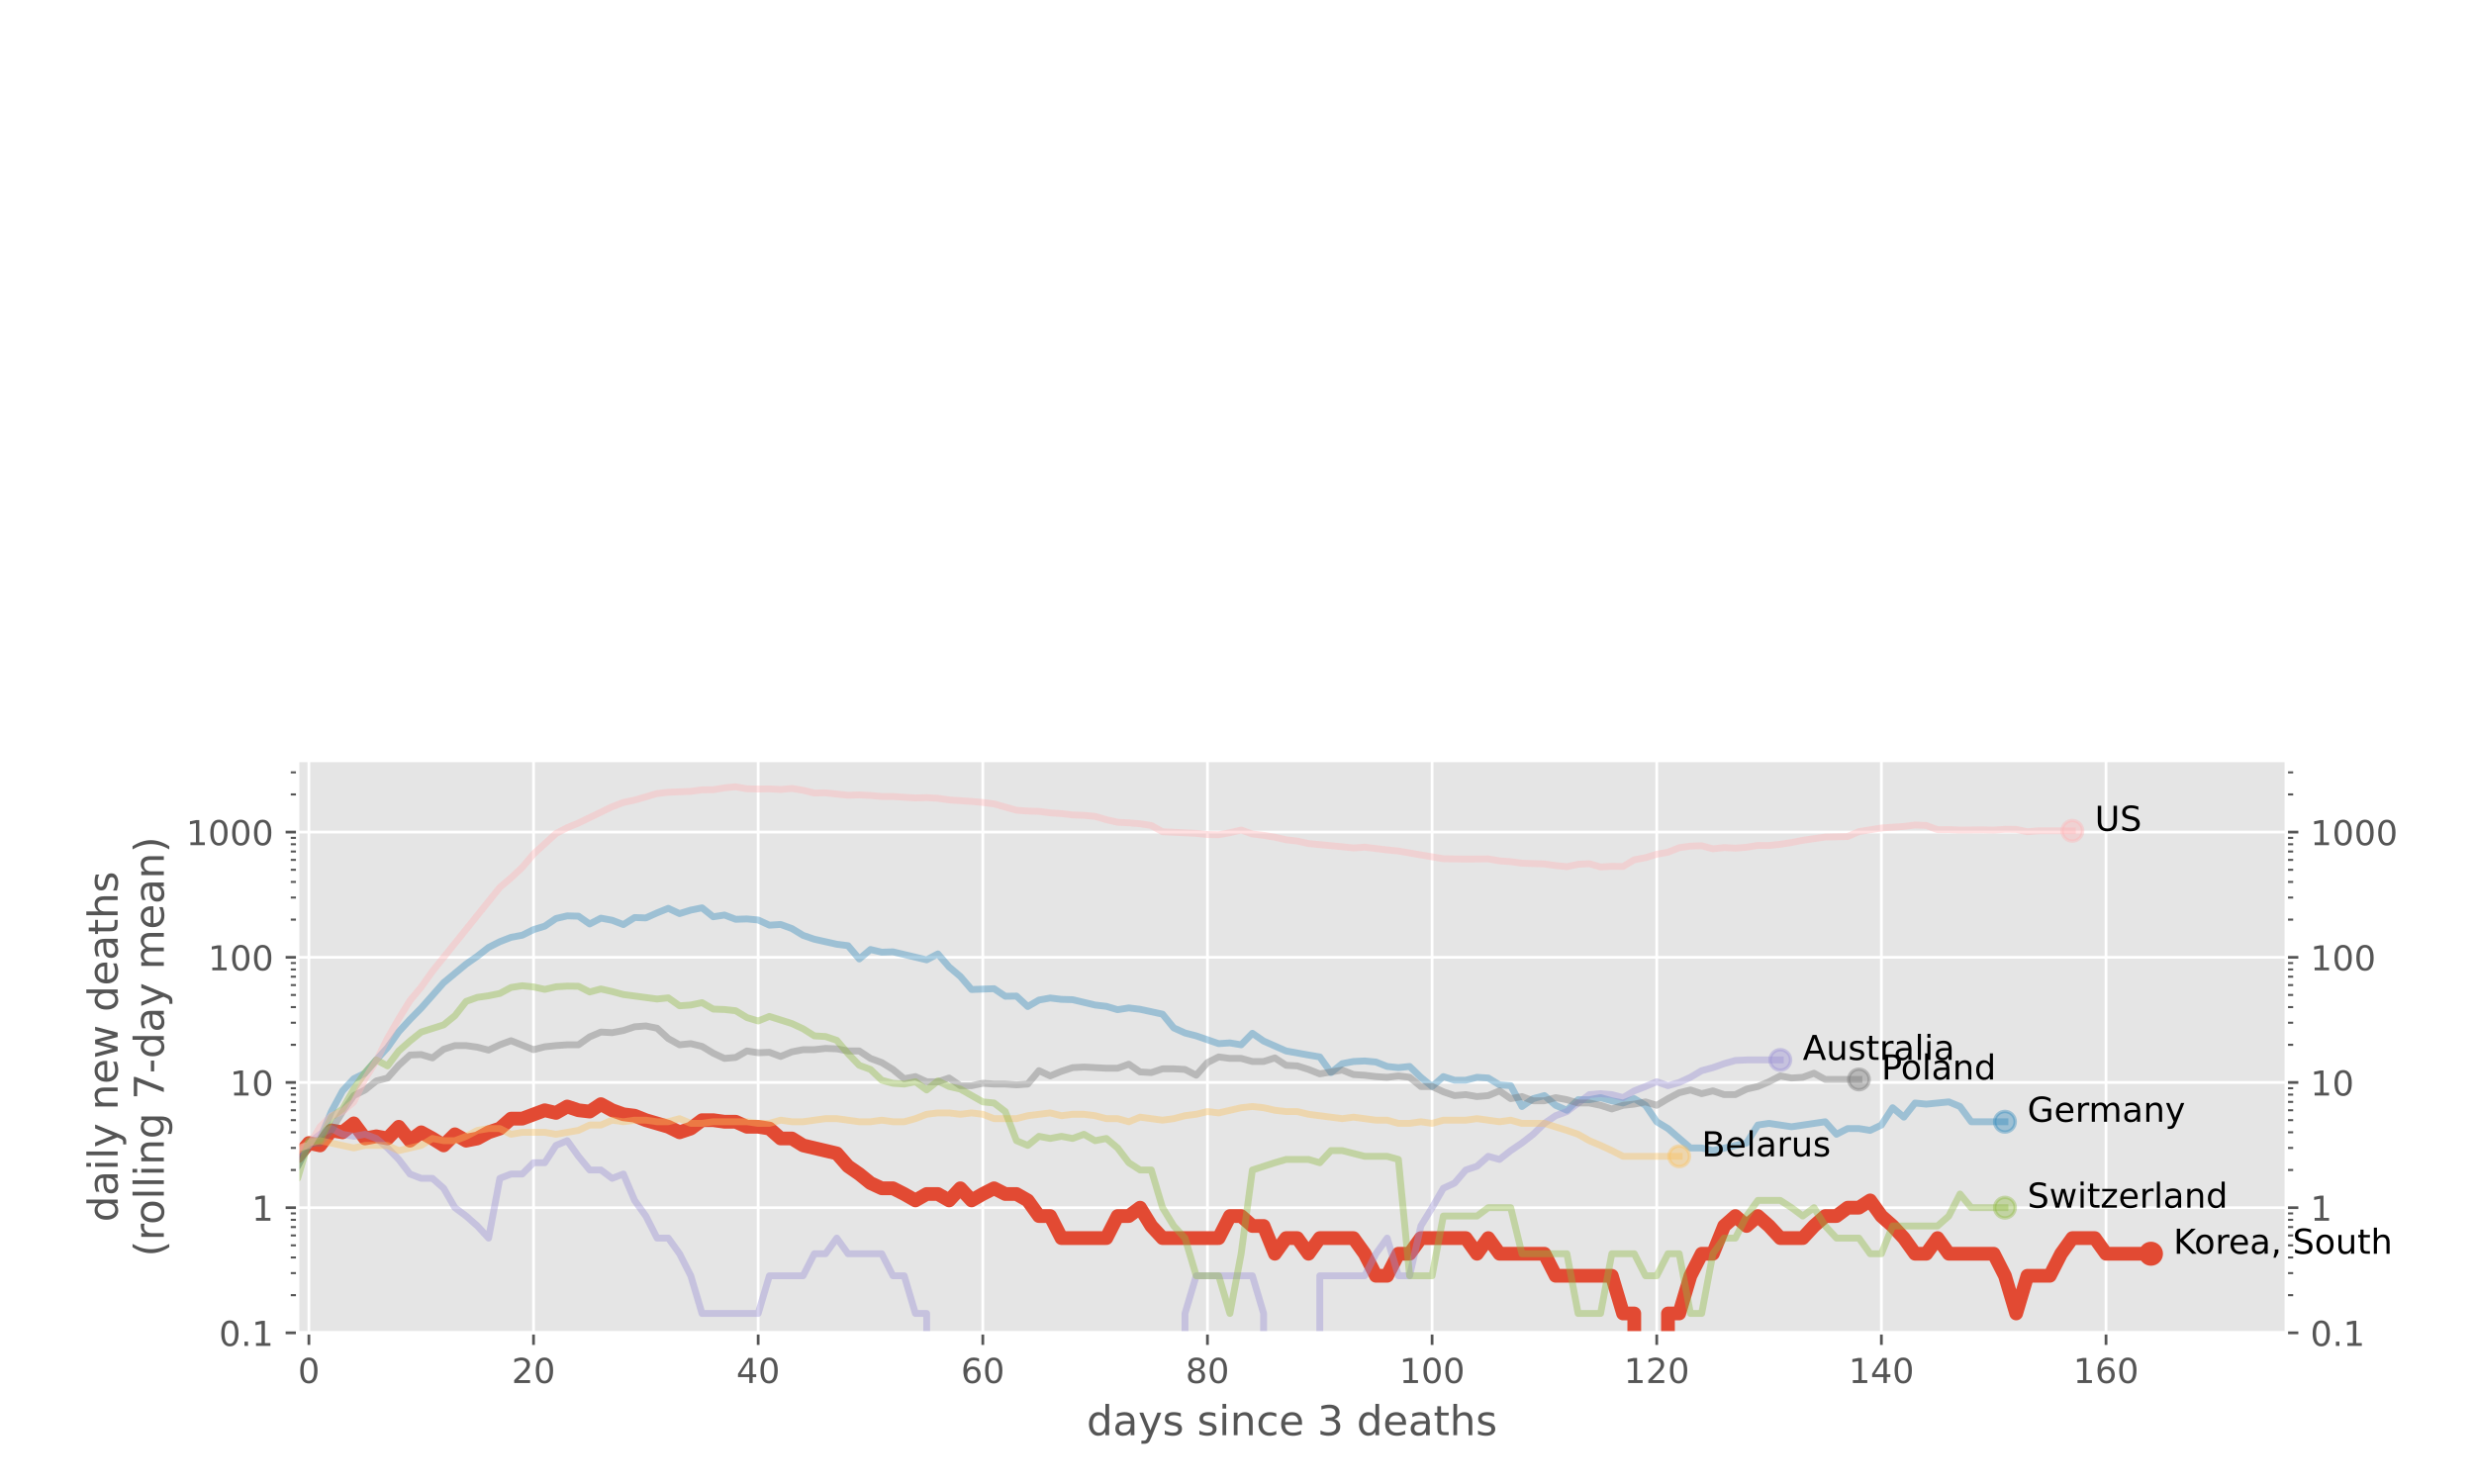 <?xml version="1.0" encoding="utf-8" standalone="no"?>
<!DOCTYPE svg PUBLIC "-//W3C//DTD SVG 1.1//EN"
  "http://www.w3.org/Graphics/SVG/1.1/DTD/svg11.dtd">
<!-- Created with matplotlib (https://matplotlib.org/) -->
<svg height="432pt" version="1.1" viewBox="0 0 720 432" width="720pt" xmlns="http://www.w3.org/2000/svg" xmlns:xlink="http://www.w3.org/1999/xlink">
 <defs>
  <style type="text/css">
*{stroke-linecap:butt;stroke-linejoin:round;}
  </style>
 </defs>
 <g id="figure_1">
  <g id="patch_1">
   <path d="M 0 432 
L 720 432 
L 720 0 
L 0 0 
z
" style="fill:#ffffff;"/>
  </g>
  <g id="axes_1">
   <g id="patch_2">
    <path d="M 86.625 388 
L 665.375 388 
L 665.375 221.379 
L 86.625 221.379 
z
" style="fill:#e5e5e5;"/>
   </g>
   <g id="matplotlib.axis_1">
    <g id="xtick_1">
     <g id="line2d_1">
      <path clip-path="url(#p40031fadd3)" d="M 89.894 388 
L 89.894 221.379 
" style="fill:none;stroke:#ffffff;stroke-linecap:square;stroke-width:0.8;"/>
     </g>
     <g id="line2d_2">
      <defs>
       <path d="M 0 0 
L 0 3.5 
" id="m0516c20e68" style="stroke:#555555;stroke-width:0.8;"/>
      </defs>
      <g>
       <use style="fill:#555555;stroke:#555555;stroke-width:0.8;" x="89.894" xlink:href="#m0516c20e68" y="388"/>
      </g>
     </g>
     <g id="text_1">
      <!-- 0 -->
      <defs>
       <path d="M 31.781 66.406 
Q 24.172 66.406 20.328 58.906 
Q 16.5 51.422 16.5 36.375 
Q 16.5 21.391 20.328 13.891 
Q 24.172 6.391 31.781 6.391 
Q 39.453 6.391 43.281 13.891 
Q 47.125 21.391 47.125 36.375 
Q 47.125 51.422 43.281 58.906 
Q 39.453 66.406 31.781 66.406 
z
M 31.781 74.219 
Q 44.047 74.219 50.516 64.516 
Q 56.984 54.828 56.984 36.375 
Q 56.984 17.969 50.516 8.266 
Q 44.047 -1.422 31.781 -1.422 
Q 19.531 -1.422 13.062 8.266 
Q 6.594 17.969 6.594 36.375 
Q 6.594 54.828 13.062 64.516 
Q 19.531 74.219 31.781 74.219 
z
" id="DejaVuSans-48"/>
      </defs>
      <g style="fill:#555555;" transform="translate(86.713 402.598)scale(0.1 -0.1)">
       <use xlink:href="#DejaVuSans-48"/>
      </g>
     </g>
    </g>
    <g id="xtick_2">
     <g id="line2d_3">
      <path clip-path="url(#p40031fadd3)" d="M 155.271 388 
L 155.271 221.379 
" style="fill:none;stroke:#ffffff;stroke-linecap:square;stroke-width:0.8;"/>
     </g>
     <g id="line2d_4">
      <g>
       <use style="fill:#555555;stroke:#555555;stroke-width:0.8;" x="155.271" xlink:href="#m0516c20e68" y="388"/>
      </g>
     </g>
     <g id="text_2">
      <!-- 20 -->
      <defs>
       <path d="M 19.188 8.297 
L 53.609 8.297 
L 53.609 0 
L 7.328 0 
L 7.328 8.297 
Q 12.938 14.109 22.625 23.891 
Q 32.328 33.688 34.812 36.531 
Q 39.547 41.844 41.422 45.531 
Q 43.312 49.219 43.312 52.781 
Q 43.312 58.594 39.234 62.25 
Q 35.156 65.922 28.609 65.922 
Q 23.969 65.922 18.812 64.312 
Q 13.672 62.703 7.812 59.422 
L 7.812 69.391 
Q 13.766 71.781 18.938 73 
Q 24.125 74.219 28.422 74.219 
Q 39.75 74.219 46.484 68.547 
Q 53.219 62.891 53.219 53.422 
Q 53.219 48.922 51.531 44.891 
Q 49.859 40.875 45.406 35.406 
Q 44.188 33.984 37.641 27.219 
Q 31.109 20.453 19.188 8.297 
z
" id="DejaVuSans-50"/>
      </defs>
      <g style="fill:#555555;" transform="translate(148.908 402.598)scale(0.1 -0.1)">
       <use xlink:href="#DejaVuSans-50"/>
       <use x="63.623" xlink:href="#DejaVuSans-48"/>
      </g>
     </g>
    </g>
    <g id="xtick_3">
     <g id="line2d_5">
      <path clip-path="url(#p40031fadd3)" d="M 220.648 388 
L 220.648 221.379 
" style="fill:none;stroke:#ffffff;stroke-linecap:square;stroke-width:0.8;"/>
     </g>
     <g id="line2d_6">
      <g>
       <use style="fill:#555555;stroke:#555555;stroke-width:0.8;" x="220.648" xlink:href="#m0516c20e68" y="388"/>
      </g>
     </g>
     <g id="text_3">
      <!-- 40 -->
      <defs>
       <path d="M 37.797 64.312 
L 12.891 25.391 
L 37.797 25.391 
z
M 35.203 72.906 
L 47.609 72.906 
L 47.609 25.391 
L 58.016 25.391 
L 58.016 17.188 
L 47.609 17.188 
L 47.609 0 
L 37.797 0 
L 37.797 17.188 
L 4.891 17.188 
L 4.891 26.703 
z
" id="DejaVuSans-52"/>
      </defs>
      <g style="fill:#555555;" transform="translate(214.285 402.598)scale(0.1 -0.1)">
       <use xlink:href="#DejaVuSans-52"/>
       <use x="63.623" xlink:href="#DejaVuSans-48"/>
      </g>
     </g>
    </g>
    <g id="xtick_4">
     <g id="line2d_7">
      <path clip-path="url(#p40031fadd3)" d="M 286.025 388 
L 286.025 221.379 
" style="fill:none;stroke:#ffffff;stroke-linecap:square;stroke-width:0.8;"/>
     </g>
     <g id="line2d_8">
      <g>
       <use style="fill:#555555;stroke:#555555;stroke-width:0.8;" x="286.025" xlink:href="#m0516c20e68" y="388"/>
      </g>
     </g>
     <g id="text_4">
      <!-- 60 -->
      <defs>
       <path d="M 33.016 40.375 
Q 26.375 40.375 22.484 35.828 
Q 18.609 31.297 18.609 23.391 
Q 18.609 15.531 22.484 10.953 
Q 26.375 6.391 33.016 6.391 
Q 39.656 6.391 43.531 10.953 
Q 47.406 15.531 47.406 23.391 
Q 47.406 31.297 43.531 35.828 
Q 39.656 40.375 33.016 40.375 
z
M 52.594 71.297 
L 52.594 62.312 
Q 48.875 64.062 45.094 64.984 
Q 41.312 65.922 37.594 65.922 
Q 27.828 65.922 22.672 59.328 
Q 17.531 52.734 16.797 39.406 
Q 19.672 43.656 24.016 45.922 
Q 28.375 48.188 33.594 48.188 
Q 44.578 48.188 50.953 41.516 
Q 57.328 34.859 57.328 23.391 
Q 57.328 12.156 50.688 5.359 
Q 44.047 -1.422 33.016 -1.422 
Q 20.359 -1.422 13.672 8.266 
Q 6.984 17.969 6.984 36.375 
Q 6.984 53.656 15.188 63.938 
Q 23.391 74.219 37.203 74.219 
Q 40.922 74.219 44.703 73.484 
Q 48.484 72.75 52.594 71.297 
z
" id="DejaVuSans-54"/>
      </defs>
      <g style="fill:#555555;" transform="translate(279.662 402.598)scale(0.1 -0.1)">
       <use xlink:href="#DejaVuSans-54"/>
       <use x="63.623" xlink:href="#DejaVuSans-48"/>
      </g>
     </g>
    </g>
    <g id="xtick_5">
     <g id="line2d_9">
      <path clip-path="url(#p40031fadd3)" d="M 351.402 388 
L 351.402 221.379 
" style="fill:none;stroke:#ffffff;stroke-linecap:square;stroke-width:0.8;"/>
     </g>
     <g id="line2d_10">
      <g>
       <use style="fill:#555555;stroke:#555555;stroke-width:0.8;" x="351.402" xlink:href="#m0516c20e68" y="388"/>
      </g>
     </g>
     <g id="text_5">
      <!-- 80 -->
      <defs>
       <path d="M 31.781 34.625 
Q 24.75 34.625 20.719 30.859 
Q 16.703 27.094 16.703 20.516 
Q 16.703 13.922 20.719 10.156 
Q 24.75 6.391 31.781 6.391 
Q 38.812 6.391 42.859 10.172 
Q 46.922 13.969 46.922 20.516 
Q 46.922 27.094 42.891 30.859 
Q 38.875 34.625 31.781 34.625 
z
M 21.922 38.812 
Q 15.578 40.375 12.031 44.719 
Q 8.5 49.078 8.5 55.328 
Q 8.5 64.062 14.719 69.141 
Q 20.953 74.219 31.781 74.219 
Q 42.672 74.219 48.875 69.141 
Q 55.078 64.062 55.078 55.328 
Q 55.078 49.078 51.531 44.719 
Q 48 40.375 41.703 38.812 
Q 48.828 37.156 52.797 32.312 
Q 56.781 27.484 56.781 20.516 
Q 56.781 9.906 50.312 4.234 
Q 43.844 -1.422 31.781 -1.422 
Q 19.734 -1.422 13.25 4.234 
Q 6.781 9.906 6.781 20.516 
Q 6.781 27.484 10.781 32.312 
Q 14.797 37.156 21.922 38.812 
z
M 18.312 54.391 
Q 18.312 48.734 21.844 45.562 
Q 25.391 42.391 31.781 42.391 
Q 38.141 42.391 41.719 45.562 
Q 45.312 48.734 45.312 54.391 
Q 45.312 60.062 41.719 63.234 
Q 38.141 66.406 31.781 66.406 
Q 25.391 66.406 21.844 63.234 
Q 18.312 60.062 18.312 54.391 
z
" id="DejaVuSans-56"/>
      </defs>
      <g style="fill:#555555;" transform="translate(345.039 402.598)scale(0.1 -0.1)">
       <use xlink:href="#DejaVuSans-56"/>
       <use x="63.623" xlink:href="#DejaVuSans-48"/>
      </g>
     </g>
    </g>
    <g id="xtick_6">
     <g id="line2d_11">
      <path clip-path="url(#p40031fadd3)" d="M 416.779 388 
L 416.779 221.379 
" style="fill:none;stroke:#ffffff;stroke-linecap:square;stroke-width:0.8;"/>
     </g>
     <g id="line2d_12">
      <g>
       <use style="fill:#555555;stroke:#555555;stroke-width:0.8;" x="416.779" xlink:href="#m0516c20e68" y="388"/>
      </g>
     </g>
     <g id="text_6">
      <!-- 100 -->
      <defs>
       <path d="M 12.406 8.297 
L 28.516 8.297 
L 28.516 63.922 
L 10.984 60.406 
L 10.984 69.391 
L 28.422 72.906 
L 38.281 72.906 
L 38.281 8.297 
L 54.391 8.297 
L 54.391 0 
L 12.406 0 
z
" id="DejaVuSans-49"/>
      </defs>
      <g style="fill:#555555;" transform="translate(407.235 402.598)scale(0.1 -0.1)">
       <use xlink:href="#DejaVuSans-49"/>
       <use x="63.623" xlink:href="#DejaVuSans-48"/>
       <use x="127.246" xlink:href="#DejaVuSans-48"/>
      </g>
     </g>
    </g>
    <g id="xtick_7">
     <g id="line2d_13">
      <path clip-path="url(#p40031fadd3)" d="M 482.156 388 
L 482.156 221.379 
" style="fill:none;stroke:#ffffff;stroke-linecap:square;stroke-width:0.8;"/>
     </g>
     <g id="line2d_14">
      <g>
       <use style="fill:#555555;stroke:#555555;stroke-width:0.8;" x="482.156" xlink:href="#m0516c20e68" y="388"/>
      </g>
     </g>
     <g id="text_7">
      <!-- 120 -->
      <g style="fill:#555555;" transform="translate(472.612 402.598)scale(0.1 -0.1)">
       <use xlink:href="#DejaVuSans-49"/>
       <use x="63.623" xlink:href="#DejaVuSans-50"/>
       <use x="127.246" xlink:href="#DejaVuSans-48"/>
      </g>
     </g>
    </g>
    <g id="xtick_8">
     <g id="line2d_15">
      <path clip-path="url(#p40031fadd3)" d="M 547.533 388 
L 547.533 221.379 
" style="fill:none;stroke:#ffffff;stroke-linecap:square;stroke-width:0.8;"/>
     </g>
     <g id="line2d_16">
      <g>
       <use style="fill:#555555;stroke:#555555;stroke-width:0.8;" x="547.533" xlink:href="#m0516c20e68" y="388"/>
      </g>
     </g>
     <g id="text_8">
      <!-- 140 -->
      <g style="fill:#555555;" transform="translate(537.989 402.598)scale(0.1 -0.1)">
       <use xlink:href="#DejaVuSans-49"/>
       <use x="63.623" xlink:href="#DejaVuSans-52"/>
       <use x="127.246" xlink:href="#DejaVuSans-48"/>
      </g>
     </g>
    </g>
    <g id="xtick_9">
     <g id="line2d_17">
      <path clip-path="url(#p40031fadd3)" d="M 612.91 388 
L 612.91 221.379 
" style="fill:none;stroke:#ffffff;stroke-linecap:square;stroke-width:0.8;"/>
     </g>
     <g id="line2d_18">
      <g>
       <use style="fill:#555555;stroke:#555555;stroke-width:0.8;" x="612.91" xlink:href="#m0516c20e68" y="388"/>
      </g>
     </g>
     <g id="text_9">
      <!-- 160 -->
      <g style="fill:#555555;" transform="translate(603.366 402.598)scale(0.1 -0.1)">
       <use xlink:href="#DejaVuSans-49"/>
       <use x="63.623" xlink:href="#DejaVuSans-54"/>
       <use x="127.246" xlink:href="#DejaVuSans-48"/>
      </g>
     </g>
    </g>
    <g id="text_10">
     <!-- days since 3 deaths -->
     <defs>
      <path d="M 45.406 46.391 
L 45.406 75.984 
L 54.391 75.984 
L 54.391 0 
L 45.406 0 
L 45.406 8.203 
Q 42.578 3.328 38.25 0.953 
Q 33.938 -1.422 27.875 -1.422 
Q 17.969 -1.422 11.734 6.484 
Q 5.516 14.406 5.516 27.297 
Q 5.516 40.188 11.734 48.094 
Q 17.969 56 27.875 56 
Q 33.938 56 38.25 53.625 
Q 42.578 51.266 45.406 46.391 
z
M 14.797 27.297 
Q 14.797 17.391 18.875 11.75 
Q 22.953 6.109 30.078 6.109 
Q 37.203 6.109 41.297 11.75 
Q 45.406 17.391 45.406 27.297 
Q 45.406 37.203 41.297 42.844 
Q 37.203 48.484 30.078 48.484 
Q 22.953 48.484 18.875 42.844 
Q 14.797 37.203 14.797 27.297 
z
" id="DejaVuSans-100"/>
      <path d="M 34.281 27.484 
Q 23.391 27.484 19.188 25 
Q 14.984 22.516 14.984 16.5 
Q 14.984 11.719 18.141 8.906 
Q 21.297 6.109 26.703 6.109 
Q 34.188 6.109 38.703 11.406 
Q 43.219 16.703 43.219 25.484 
L 43.219 27.484 
z
M 52.203 31.203 
L 52.203 0 
L 43.219 0 
L 43.219 8.297 
Q 40.141 3.328 35.547 0.953 
Q 30.953 -1.422 24.312 -1.422 
Q 15.922 -1.422 10.953 3.297 
Q 6 8.016 6 15.922 
Q 6 25.141 12.172 29.828 
Q 18.359 34.516 30.609 34.516 
L 43.219 34.516 
L 43.219 35.406 
Q 43.219 41.609 39.141 45 
Q 35.062 48.391 27.688 48.391 
Q 23 48.391 18.547 47.266 
Q 14.109 46.141 10.016 43.891 
L 10.016 52.203 
Q 14.938 54.109 19.578 55.047 
Q 24.219 56 28.609 56 
Q 40.484 56 46.344 49.844 
Q 52.203 43.703 52.203 31.203 
z
" id="DejaVuSans-97"/>
      <path d="M 32.172 -5.078 
Q 28.375 -14.844 24.75 -17.812 
Q 21.141 -20.797 15.094 -20.797 
L 7.906 -20.797 
L 7.906 -13.281 
L 13.188 -13.281 
Q 16.891 -13.281 18.938 -11.516 
Q 21 -9.766 23.484 -3.219 
L 25.094 0.875 
L 2.984 54.688 
L 12.5 54.688 
L 29.594 11.922 
L 46.688 54.688 
L 56.203 54.688 
z
" id="DejaVuSans-121"/>
      <path d="M 44.281 53.078 
L 44.281 44.578 
Q 40.484 46.531 36.375 47.5 
Q 32.281 48.484 27.875 48.484 
Q 21.188 48.484 17.844 46.438 
Q 14.5 44.391 14.5 40.281 
Q 14.5 37.156 16.891 35.375 
Q 19.281 33.594 26.516 31.984 
L 29.594 31.297 
Q 39.156 29.25 43.188 25.516 
Q 47.219 21.781 47.219 15.094 
Q 47.219 7.469 41.188 3.016 
Q 35.156 -1.422 24.609 -1.422 
Q 20.219 -1.422 15.453 -0.562 
Q 10.688 0.297 5.422 2 
L 5.422 11.281 
Q 10.406 8.688 15.234 7.391 
Q 20.062 6.109 24.812 6.109 
Q 31.156 6.109 34.562 8.281 
Q 37.984 10.453 37.984 14.406 
Q 37.984 18.062 35.516 20.016 
Q 33.062 21.969 24.703 23.781 
L 21.578 24.516 
Q 13.234 26.266 9.516 29.906 
Q 5.812 33.547 5.812 39.891 
Q 5.812 47.609 11.281 51.797 
Q 16.75 56 26.812 56 
Q 31.781 56 36.172 55.266 
Q 40.578 54.547 44.281 53.078 
z
" id="DejaVuSans-115"/>
      <path id="DejaVuSans-32"/>
      <path d="M 9.422 54.688 
L 18.406 54.688 
L 18.406 0 
L 9.422 0 
z
M 9.422 75.984 
L 18.406 75.984 
L 18.406 64.594 
L 9.422 64.594 
z
" id="DejaVuSans-105"/>
      <path d="M 54.891 33.016 
L 54.891 0 
L 45.906 0 
L 45.906 32.719 
Q 45.906 40.484 42.875 44.328 
Q 39.844 48.188 33.797 48.188 
Q 26.516 48.188 22.312 43.547 
Q 18.109 38.922 18.109 30.906 
L 18.109 0 
L 9.078 0 
L 9.078 54.688 
L 18.109 54.688 
L 18.109 46.188 
Q 21.344 51.125 25.703 53.562 
Q 30.078 56 35.797 56 
Q 45.219 56 50.047 50.172 
Q 54.891 44.344 54.891 33.016 
z
" id="DejaVuSans-110"/>
      <path d="M 48.781 52.594 
L 48.781 44.188 
Q 44.969 46.297 41.141 47.344 
Q 37.312 48.391 33.406 48.391 
Q 24.656 48.391 19.812 42.844 
Q 14.984 37.312 14.984 27.297 
Q 14.984 17.281 19.812 11.734 
Q 24.656 6.203 33.406 6.203 
Q 37.312 6.203 41.141 7.25 
Q 44.969 8.297 48.781 10.406 
L 48.781 2.094 
Q 45.016 0.344 40.984 -0.531 
Q 36.969 -1.422 32.422 -1.422 
Q 20.062 -1.422 12.781 6.344 
Q 5.516 14.109 5.516 27.297 
Q 5.516 40.672 12.859 48.328 
Q 20.219 56 33.016 56 
Q 37.156 56 41.109 55.141 
Q 45.062 54.297 48.781 52.594 
z
" id="DejaVuSans-99"/>
      <path d="M 56.203 29.594 
L 56.203 25.203 
L 14.891 25.203 
Q 15.484 15.922 20.484 11.062 
Q 25.484 6.203 34.422 6.203 
Q 39.594 6.203 44.453 7.469 
Q 49.312 8.734 54.109 11.281 
L 54.109 2.781 
Q 49.266 0.734 44.188 -0.344 
Q 39.109 -1.422 33.891 -1.422 
Q 20.797 -1.422 13.156 6.188 
Q 5.516 13.812 5.516 26.812 
Q 5.516 40.234 12.766 48.109 
Q 20.016 56 32.328 56 
Q 43.359 56 49.781 48.891 
Q 56.203 41.797 56.203 29.594 
z
M 47.219 32.234 
Q 47.125 39.594 43.094 43.984 
Q 39.062 48.391 32.422 48.391 
Q 24.906 48.391 20.391 44.141 
Q 15.875 39.891 15.188 32.172 
z
" id="DejaVuSans-101"/>
      <path d="M 40.578 39.312 
Q 47.656 37.797 51.625 33 
Q 55.609 28.219 55.609 21.188 
Q 55.609 10.406 48.188 4.484 
Q 40.766 -1.422 27.094 -1.422 
Q 22.516 -1.422 17.656 -0.516 
Q 12.797 0.391 7.625 2.203 
L 7.625 11.719 
Q 11.719 9.328 16.594 8.109 
Q 21.484 6.891 26.812 6.891 
Q 36.078 6.891 40.938 10.547 
Q 45.797 14.203 45.797 21.188 
Q 45.797 27.641 41.281 31.266 
Q 36.766 34.906 28.719 34.906 
L 20.219 34.906 
L 20.219 43.016 
L 29.109 43.016 
Q 36.375 43.016 40.234 45.922 
Q 44.094 48.828 44.094 54.297 
Q 44.094 59.906 40.109 62.906 
Q 36.141 65.922 28.719 65.922 
Q 24.656 65.922 20.016 65.031 
Q 15.375 64.156 9.812 62.312 
L 9.812 71.094 
Q 15.438 72.656 20.344 73.438 
Q 25.25 74.219 29.594 74.219 
Q 40.828 74.219 47.359 69.109 
Q 53.906 64.016 53.906 55.328 
Q 53.906 49.266 50.438 45.094 
Q 46.969 40.922 40.578 39.312 
z
" id="DejaVuSans-51"/>
      <path d="M 18.312 70.219 
L 18.312 54.688 
L 36.812 54.688 
L 36.812 47.703 
L 18.312 47.703 
L 18.312 18.016 
Q 18.312 11.328 20.141 9.422 
Q 21.969 7.516 27.594 7.516 
L 36.812 7.516 
L 36.812 0 
L 27.594 0 
Q 17.188 0 13.234 3.875 
Q 9.281 7.766 9.281 18.016 
L 9.281 47.703 
L 2.688 47.703 
L 2.688 54.688 
L 9.281 54.688 
L 9.281 70.219 
z
" id="DejaVuSans-116"/>
      <path d="M 54.891 33.016 
L 54.891 0 
L 45.906 0 
L 45.906 32.719 
Q 45.906 40.484 42.875 44.328 
Q 39.844 48.188 33.797 48.188 
Q 26.516 48.188 22.312 43.547 
Q 18.109 38.922 18.109 30.906 
L 18.109 0 
L 9.078 0 
L 9.078 75.984 
L 18.109 75.984 
L 18.109 46.188 
Q 21.344 51.125 25.703 53.562 
Q 30.078 56 35.797 56 
Q 45.219 56 50.047 50.172 
Q 54.891 44.344 54.891 33.016 
z
" id="DejaVuSans-104"/>
     </defs>
     <g style="fill:#555555;" transform="translate(316.255 417.796)scale(0.12 -0.12)">
      <use xlink:href="#DejaVuSans-100"/>
      <use x="63.477" xlink:href="#DejaVuSans-97"/>
      <use x="124.756" xlink:href="#DejaVuSans-121"/>
      <use x="183.936" xlink:href="#DejaVuSans-115"/>
      <use x="236.035" xlink:href="#DejaVuSans-32"/>
      <use x="267.822" xlink:href="#DejaVuSans-115"/>
      <use x="319.922" xlink:href="#DejaVuSans-105"/>
      <use x="347.705" xlink:href="#DejaVuSans-110"/>
      <use x="411.084" xlink:href="#DejaVuSans-99"/>
      <use x="466.064" xlink:href="#DejaVuSans-101"/>
      <use x="527.588" xlink:href="#DejaVuSans-32"/>
      <use x="559.375" xlink:href="#DejaVuSans-51"/>
      <use x="622.998" xlink:href="#DejaVuSans-32"/>
      <use x="654.785" xlink:href="#DejaVuSans-100"/>
      <use x="718.262" xlink:href="#DejaVuSans-101"/>
      <use x="779.785" xlink:href="#DejaVuSans-97"/>
      <use x="841.064" xlink:href="#DejaVuSans-116"/>
      <use x="880.273" xlink:href="#DejaVuSans-104"/>
      <use x="943.652" xlink:href="#DejaVuSans-115"/>
     </g>
    </g>
   </g>
   <g id="matplotlib.axis_2">
    <g id="ytick_1">
     <g id="line2d_19">
      <path clip-path="url(#p40031fadd3)" d="M 86.625 388 
L 665.375 388 
" style="fill:none;stroke:#ffffff;stroke-linecap:square;stroke-width:0.8;"/>
     </g>
     <g id="line2d_20">
      <defs>
       <path d="M 0 0 
L -3.5 0 
" id="mcb249843fb" style="stroke:#555555;stroke-width:0.8;"/>
      </defs>
      <g>
       <use style="fill:#555555;stroke:#555555;stroke-width:0.8;" x="86.625" xlink:href="#mcb249843fb" y="388"/>
      </g>
     </g>
     <g id="line2d_21">
      <defs>
       <path d="M 0 0 
L 3.5 0 
" id="mbeba29bd33" style="stroke:#555555;stroke-width:0.8;"/>
      </defs>
      <g>
       <use style="fill:#555555;stroke:#555555;stroke-width:0.8;" x="665.375" xlink:href="#mbeba29bd33" y="388"/>
      </g>
     </g>
     <g id="text_11">
      <!-- 0.1 -->
      <defs>
       <path d="M 10.688 12.406 
L 21 12.406 
L 21 0 
L 10.688 0 
z
" id="DejaVuSans-46"/>
      </defs>
      <g style="fill:#555555;" transform="translate(63.722 391.799)scale(0.1 -0.1)">
       <use xlink:href="#DejaVuSans-48"/>
       <use x="63.623" xlink:href="#DejaVuSans-46"/>
       <use x="95.41" xlink:href="#DejaVuSans-49"/>
      </g>
     </g>
     <g id="text_12">
      <!-- 0.1 -->
      <g style="fill:#555555;" transform="translate(672.375 391.799)scale(0.1 -0.1)">
       <use xlink:href="#DejaVuSans-48"/>
       <use x="63.623" xlink:href="#DejaVuSans-46"/>
       <use x="95.41" xlink:href="#DejaVuSans-49"/>
      </g>
     </g>
    </g>
    <g id="ytick_2">
     <g id="line2d_22">
      <path clip-path="url(#p40031fadd3)" d="M 86.625 351.559 
L 665.375 351.559 
" style="fill:none;stroke:#ffffff;stroke-linecap:square;stroke-width:0.8;"/>
     </g>
     <g id="line2d_23">
      <g>
       <use style="fill:#555555;stroke:#555555;stroke-width:0.8;" x="86.625" xlink:href="#mcb249843fb" y="351.559"/>
      </g>
     </g>
     <g id="line2d_24">
      <g>
       <use style="fill:#555555;stroke:#555555;stroke-width:0.8;" x="665.375" xlink:href="#mbeba29bd33" y="351.559"/>
      </g>
     </g>
     <g id="text_13">
      <!-- 1 -->
      <g style="fill:#555555;" transform="translate(73.263 355.358)scale(0.1 -0.1)">
       <use xlink:href="#DejaVuSans-49"/>
      </g>
     </g>
     <g id="text_14">
      <!-- 1 -->
      <g style="fill:#555555;" transform="translate(672.375 355.358)scale(0.1 -0.1)">
       <use xlink:href="#DejaVuSans-49"/>
      </g>
     </g>
    </g>
    <g id="ytick_3">
     <g id="line2d_25">
      <path clip-path="url(#p40031fadd3)" d="M 86.625 315.117 
L 665.375 315.117 
" style="fill:none;stroke:#ffffff;stroke-linecap:square;stroke-width:0.8;"/>
     </g>
     <g id="line2d_26">
      <g>
       <use style="fill:#555555;stroke:#555555;stroke-width:0.8;" x="86.625" xlink:href="#mcb249843fb" y="315.117"/>
      </g>
     </g>
     <g id="line2d_27">
      <g>
       <use style="fill:#555555;stroke:#555555;stroke-width:0.8;" x="665.375" xlink:href="#mbeba29bd33" y="315.117"/>
      </g>
     </g>
     <g id="text_15">
      <!-- 10 -->
      <g style="fill:#555555;" transform="translate(66.9 318.916)scale(0.1 -0.1)">
       <use xlink:href="#DejaVuSans-49"/>
       <use x="63.623" xlink:href="#DejaVuSans-48"/>
      </g>
     </g>
     <g id="text_16">
      <!-- 10 -->
      <g style="fill:#555555;" transform="translate(672.375 318.916)scale(0.1 -0.1)">
       <use xlink:href="#DejaVuSans-49"/>
       <use x="63.623" xlink:href="#DejaVuSans-48"/>
      </g>
     </g>
    </g>
    <g id="ytick_4">
     <g id="line2d_28">
      <path clip-path="url(#p40031fadd3)" d="M 86.625 278.676 
L 665.375 278.676 
" style="fill:none;stroke:#ffffff;stroke-linecap:square;stroke-width:0.8;"/>
     </g>
     <g id="line2d_29">
      <g>
       <use style="fill:#555555;stroke:#555555;stroke-width:0.8;" x="86.625" xlink:href="#mcb249843fb" y="278.676"/>
      </g>
     </g>
     <g id="line2d_30">
      <g>
       <use style="fill:#555555;stroke:#555555;stroke-width:0.8;" x="665.375" xlink:href="#mbeba29bd33" y="278.676"/>
      </g>
     </g>
     <g id="text_17">
      <!-- 100 -->
      <g style="fill:#555555;" transform="translate(60.538 282.475)scale(0.1 -0.1)">
       <use xlink:href="#DejaVuSans-49"/>
       <use x="63.623" xlink:href="#DejaVuSans-48"/>
       <use x="127.246" xlink:href="#DejaVuSans-48"/>
      </g>
     </g>
     <g id="text_18">
      <!-- 100 -->
      <g style="fill:#555555;" transform="translate(672.375 282.475)scale(0.1 -0.1)">
       <use xlink:href="#DejaVuSans-49"/>
       <use x="63.623" xlink:href="#DejaVuSans-48"/>
       <use x="127.246" xlink:href="#DejaVuSans-48"/>
      </g>
     </g>
    </g>
    <g id="ytick_5">
     <g id="line2d_31">
      <path clip-path="url(#p40031fadd3)" d="M 86.625 242.234 
L 665.375 242.234 
" style="fill:none;stroke:#ffffff;stroke-linecap:square;stroke-width:0.8;"/>
     </g>
     <g id="line2d_32">
      <g>
       <use style="fill:#555555;stroke:#555555;stroke-width:0.8;" x="86.625" xlink:href="#mcb249843fb" y="242.234"/>
      </g>
     </g>
     <g id="line2d_33">
      <g>
       <use style="fill:#555555;stroke:#555555;stroke-width:0.8;" x="665.375" xlink:href="#mbeba29bd33" y="242.234"/>
      </g>
     </g>
     <g id="text_19">
      <!-- 1000 -->
      <g style="fill:#555555;" transform="translate(54.175 246.033)scale(0.1 -0.1)">
       <use xlink:href="#DejaVuSans-49"/>
       <use x="63.623" xlink:href="#DejaVuSans-48"/>
       <use x="127.246" xlink:href="#DejaVuSans-48"/>
       <use x="190.869" xlink:href="#DejaVuSans-48"/>
      </g>
     </g>
     <g id="text_20">
      <!-- 1000 -->
      <g style="fill:#555555;" transform="translate(672.375 246.033)scale(0.1 -0.1)">
       <use xlink:href="#DejaVuSans-49"/>
       <use x="63.623" xlink:href="#DejaVuSans-48"/>
       <use x="127.246" xlink:href="#DejaVuSans-48"/>
       <use x="190.869" xlink:href="#DejaVuSans-48"/>
      </g>
     </g>
    </g>
    <g id="ytick_6">
     <g id="line2d_34">
      <defs>
       <path d="M 0 0 
L -2 0 
" id="m7941aa6280" style="stroke:#555555;stroke-width:0.6;"/>
      </defs>
      <g>
       <use style="fill:#555555;stroke:#555555;stroke-width:0.6;" x="86.625" xlink:href="#m7941aa6280" y="377.03"/>
      </g>
     </g>
     <g id="line2d_35">
      <defs>
       <path d="M 0 0 
L 2 0 
" id="m336373b003" style="stroke:#555555;stroke-width:0.6;"/>
      </defs>
      <g>
       <use style="fill:#555555;stroke:#555555;stroke-width:0.6;" x="665.375" xlink:href="#m336373b003" y="377.03"/>
      </g>
     </g>
    </g>
    <g id="ytick_7">
     <g id="line2d_36">
      <g>
       <use style="fill:#555555;stroke:#555555;stroke-width:0.6;" x="86.625" xlink:href="#m7941aa6280" y="370.613"/>
      </g>
     </g>
     <g id="line2d_37">
      <g>
       <use style="fill:#555555;stroke:#555555;stroke-width:0.6;" x="665.375" xlink:href="#m336373b003" y="370.613"/>
      </g>
     </g>
    </g>
    <g id="ytick_8">
     <g id="line2d_38">
      <g>
       <use style="fill:#555555;stroke:#555555;stroke-width:0.6;" x="86.625" xlink:href="#m7941aa6280" y="366.06"/>
      </g>
     </g>
     <g id="line2d_39">
      <g>
       <use style="fill:#555555;stroke:#555555;stroke-width:0.6;" x="665.375" xlink:href="#m336373b003" y="366.06"/>
      </g>
     </g>
    </g>
    <g id="ytick_9">
     <g id="line2d_40">
      <g>
       <use style="fill:#555555;stroke:#555555;stroke-width:0.6;" x="86.625" xlink:href="#m7941aa6280" y="362.529"/>
      </g>
     </g>
     <g id="line2d_41">
      <g>
       <use style="fill:#555555;stroke:#555555;stroke-width:0.6;" x="665.375" xlink:href="#m336373b003" y="362.529"/>
      </g>
     </g>
    </g>
    <g id="ytick_10">
     <g id="line2d_42">
      <g>
       <use style="fill:#555555;stroke:#555555;stroke-width:0.6;" x="86.625" xlink:href="#m7941aa6280" y="359.643"/>
      </g>
     </g>
     <g id="line2d_43">
      <g>
       <use style="fill:#555555;stroke:#555555;stroke-width:0.6;" x="665.375" xlink:href="#m336373b003" y="359.643"/>
      </g>
     </g>
    </g>
    <g id="ytick_11">
     <g id="line2d_44">
      <g>
       <use style="fill:#555555;stroke:#555555;stroke-width:0.6;" x="86.625" xlink:href="#m7941aa6280" y="357.203"/>
      </g>
     </g>
     <g id="line2d_45">
      <g>
       <use style="fill:#555555;stroke:#555555;stroke-width:0.6;" x="665.375" xlink:href="#m336373b003" y="357.203"/>
      </g>
     </g>
    </g>
    <g id="ytick_12">
     <g id="line2d_46">
      <g>
       <use style="fill:#555555;stroke:#555555;stroke-width:0.6;" x="86.625" xlink:href="#m7941aa6280" y="355.09"/>
      </g>
     </g>
     <g id="line2d_47">
      <g>
       <use style="fill:#555555;stroke:#555555;stroke-width:0.6;" x="665.375" xlink:href="#m336373b003" y="355.09"/>
      </g>
     </g>
    </g>
    <g id="ytick_13">
     <g id="line2d_48">
      <g>
       <use style="fill:#555555;stroke:#555555;stroke-width:0.6;" x="86.625" xlink:href="#m7941aa6280" y="353.226"/>
      </g>
     </g>
     <g id="line2d_49">
      <g>
       <use style="fill:#555555;stroke:#555555;stroke-width:0.6;" x="665.375" xlink:href="#m336373b003" y="353.226"/>
      </g>
     </g>
    </g>
    <g id="ytick_14">
     <g id="line2d_50">
      <g>
       <use style="fill:#555555;stroke:#555555;stroke-width:0.6;" x="86.625" xlink:href="#m7941aa6280" y="340.589"/>
      </g>
     </g>
     <g id="line2d_51">
      <g>
       <use style="fill:#555555;stroke:#555555;stroke-width:0.6;" x="665.375" xlink:href="#m336373b003" y="340.589"/>
      </g>
     </g>
    </g>
    <g id="ytick_15">
     <g id="line2d_52">
      <g>
       <use style="fill:#555555;stroke:#555555;stroke-width:0.6;" x="86.625" xlink:href="#m7941aa6280" y="334.172"/>
      </g>
     </g>
     <g id="line2d_53">
      <g>
       <use style="fill:#555555;stroke:#555555;stroke-width:0.6;" x="665.375" xlink:href="#m336373b003" y="334.172"/>
      </g>
     </g>
    </g>
    <g id="ytick_16">
     <g id="line2d_54">
      <g>
       <use style="fill:#555555;stroke:#555555;stroke-width:0.6;" x="86.625" xlink:href="#m7941aa6280" y="329.619"/>
      </g>
     </g>
     <g id="line2d_55">
      <g>
       <use style="fill:#555555;stroke:#555555;stroke-width:0.6;" x="665.375" xlink:href="#m336373b003" y="329.619"/>
      </g>
     </g>
    </g>
    <g id="ytick_17">
     <g id="line2d_56">
      <g>
       <use style="fill:#555555;stroke:#555555;stroke-width:0.6;" x="86.625" xlink:href="#m7941aa6280" y="326.087"/>
      </g>
     </g>
     <g id="line2d_57">
      <g>
       <use style="fill:#555555;stroke:#555555;stroke-width:0.6;" x="665.375" xlink:href="#m336373b003" y="326.087"/>
      </g>
     </g>
    </g>
    <g id="ytick_18">
     <g id="line2d_58">
      <g>
       <use style="fill:#555555;stroke:#555555;stroke-width:0.6;" x="86.625" xlink:href="#m7941aa6280" y="323.202"/>
      </g>
     </g>
     <g id="line2d_59">
      <g>
       <use style="fill:#555555;stroke:#555555;stroke-width:0.6;" x="665.375" xlink:href="#m336373b003" y="323.202"/>
      </g>
     </g>
    </g>
    <g id="ytick_19">
     <g id="line2d_60">
      <g>
       <use style="fill:#555555;stroke:#555555;stroke-width:0.6;" x="86.625" xlink:href="#m7941aa6280" y="320.762"/>
      </g>
     </g>
     <g id="line2d_61">
      <g>
       <use style="fill:#555555;stroke:#555555;stroke-width:0.6;" x="665.375" xlink:href="#m336373b003" y="320.762"/>
      </g>
     </g>
    </g>
    <g id="ytick_20">
     <g id="line2d_62">
      <g>
       <use style="fill:#555555;stroke:#555555;stroke-width:0.6;" x="86.625" xlink:href="#m7941aa6280" y="318.649"/>
      </g>
     </g>
     <g id="line2d_63">
      <g>
       <use style="fill:#555555;stroke:#555555;stroke-width:0.6;" x="665.375" xlink:href="#m336373b003" y="318.649"/>
      </g>
     </g>
    </g>
    <g id="ytick_21">
     <g id="line2d_64">
      <g>
       <use style="fill:#555555;stroke:#555555;stroke-width:0.6;" x="86.625" xlink:href="#m7941aa6280" y="316.785"/>
      </g>
     </g>
     <g id="line2d_65">
      <g>
       <use style="fill:#555555;stroke:#555555;stroke-width:0.6;" x="665.375" xlink:href="#m336373b003" y="316.785"/>
      </g>
     </g>
    </g>
    <g id="ytick_22">
     <g id="line2d_66">
      <g>
       <use style="fill:#555555;stroke:#555555;stroke-width:0.6;" x="86.625" xlink:href="#m7941aa6280" y="304.147"/>
      </g>
     </g>
     <g id="line2d_67">
      <g>
       <use style="fill:#555555;stroke:#555555;stroke-width:0.6;" x="665.375" xlink:href="#m336373b003" y="304.147"/>
      </g>
     </g>
    </g>
    <g id="ytick_23">
     <g id="line2d_68">
      <g>
       <use style="fill:#555555;stroke:#555555;stroke-width:0.6;" x="86.625" xlink:href="#m7941aa6280" y="297.73"/>
      </g>
     </g>
     <g id="line2d_69">
      <g>
       <use style="fill:#555555;stroke:#555555;stroke-width:0.6;" x="665.375" xlink:href="#m336373b003" y="297.73"/>
      </g>
     </g>
    </g>
    <g id="ytick_24">
     <g id="line2d_70">
      <g>
       <use style="fill:#555555;stroke:#555555;stroke-width:0.6;" x="86.625" xlink:href="#m7941aa6280" y="293.177"/>
      </g>
     </g>
     <g id="line2d_71">
      <g>
       <use style="fill:#555555;stroke:#555555;stroke-width:0.6;" x="665.375" xlink:href="#m336373b003" y="293.177"/>
      </g>
     </g>
    </g>
    <g id="ytick_25">
     <g id="line2d_72">
      <g>
       <use style="fill:#555555;stroke:#555555;stroke-width:0.6;" x="86.625" xlink:href="#m7941aa6280" y="289.646"/>
      </g>
     </g>
     <g id="line2d_73">
      <g>
       <use style="fill:#555555;stroke:#555555;stroke-width:0.6;" x="665.375" xlink:href="#m336373b003" y="289.646"/>
      </g>
     </g>
    </g>
    <g id="ytick_26">
     <g id="line2d_74">
      <g>
       <use style="fill:#555555;stroke:#555555;stroke-width:0.6;" x="86.625" xlink:href="#m7941aa6280" y="286.76"/>
      </g>
     </g>
     <g id="line2d_75">
      <g>
       <use style="fill:#555555;stroke:#555555;stroke-width:0.6;" x="665.375" xlink:href="#m336373b003" y="286.76"/>
      </g>
     </g>
    </g>
    <g id="ytick_27">
     <g id="line2d_76">
      <g>
       <use style="fill:#555555;stroke:#555555;stroke-width:0.6;" x="86.625" xlink:href="#m7941aa6280" y="284.321"/>
      </g>
     </g>
     <g id="line2d_77">
      <g>
       <use style="fill:#555555;stroke:#555555;stroke-width:0.6;" x="665.375" xlink:href="#m336373b003" y="284.321"/>
      </g>
     </g>
    </g>
    <g id="ytick_28">
     <g id="line2d_78">
      <g>
       <use style="fill:#555555;stroke:#555555;stroke-width:0.6;" x="86.625" xlink:href="#m7941aa6280" y="282.207"/>
      </g>
     </g>
     <g id="line2d_79">
      <g>
       <use style="fill:#555555;stroke:#555555;stroke-width:0.6;" x="665.375" xlink:href="#m336373b003" y="282.207"/>
      </g>
     </g>
    </g>
    <g id="ytick_29">
     <g id="line2d_80">
      <g>
       <use style="fill:#555555;stroke:#555555;stroke-width:0.6;" x="86.625" xlink:href="#m7941aa6280" y="280.343"/>
      </g>
     </g>
     <g id="line2d_81">
      <g>
       <use style="fill:#555555;stroke:#555555;stroke-width:0.6;" x="665.375" xlink:href="#m336373b003" y="280.343"/>
      </g>
     </g>
    </g>
    <g id="ytick_30">
     <g id="line2d_82">
      <g>
       <use style="fill:#555555;stroke:#555555;stroke-width:0.6;" x="86.625" xlink:href="#m7941aa6280" y="267.706"/>
      </g>
     </g>
     <g id="line2d_83">
      <g>
       <use style="fill:#555555;stroke:#555555;stroke-width:0.6;" x="665.375" xlink:href="#m336373b003" y="267.706"/>
      </g>
     </g>
    </g>
    <g id="ytick_31">
     <g id="line2d_84">
      <g>
       <use style="fill:#555555;stroke:#555555;stroke-width:0.6;" x="86.625" xlink:href="#m7941aa6280" y="261.289"/>
      </g>
     </g>
     <g id="line2d_85">
      <g>
       <use style="fill:#555555;stroke:#555555;stroke-width:0.6;" x="665.375" xlink:href="#m336373b003" y="261.289"/>
      </g>
     </g>
    </g>
    <g id="ytick_32">
     <g id="line2d_86">
      <g>
       <use style="fill:#555555;stroke:#555555;stroke-width:0.6;" x="86.625" xlink:href="#m7941aa6280" y="256.736"/>
      </g>
     </g>
     <g id="line2d_87">
      <g>
       <use style="fill:#555555;stroke:#555555;stroke-width:0.6;" x="665.375" xlink:href="#m336373b003" y="256.736"/>
      </g>
     </g>
    </g>
    <g id="ytick_33">
     <g id="line2d_88">
      <g>
       <use style="fill:#555555;stroke:#555555;stroke-width:0.6;" x="86.625" xlink:href="#m7941aa6280" y="253.204"/>
      </g>
     </g>
     <g id="line2d_89">
      <g>
       <use style="fill:#555555;stroke:#555555;stroke-width:0.6;" x="665.375" xlink:href="#m336373b003" y="253.204"/>
      </g>
     </g>
    </g>
    <g id="ytick_34">
     <g id="line2d_90">
      <g>
       <use style="fill:#555555;stroke:#555555;stroke-width:0.6;" x="86.625" xlink:href="#m7941aa6280" y="250.319"/>
      </g>
     </g>
     <g id="line2d_91">
      <g>
       <use style="fill:#555555;stroke:#555555;stroke-width:0.6;" x="665.375" xlink:href="#m336373b003" y="250.319"/>
      </g>
     </g>
    </g>
    <g id="ytick_35">
     <g id="line2d_92">
      <g>
       <use style="fill:#555555;stroke:#555555;stroke-width:0.6;" x="86.625" xlink:href="#m7941aa6280" y="247.879"/>
      </g>
     </g>
     <g id="line2d_93">
      <g>
       <use style="fill:#555555;stroke:#555555;stroke-width:0.6;" x="665.375" xlink:href="#m336373b003" y="247.879"/>
      </g>
     </g>
    </g>
    <g id="ytick_36">
     <g id="line2d_94">
      <g>
       <use style="fill:#555555;stroke:#555555;stroke-width:0.6;" x="86.625" xlink:href="#m7941aa6280" y="245.766"/>
      </g>
     </g>
     <g id="line2d_95">
      <g>
       <use style="fill:#555555;stroke:#555555;stroke-width:0.6;" x="665.375" xlink:href="#m336373b003" y="245.766"/>
      </g>
     </g>
    </g>
    <g id="ytick_37">
     <g id="line2d_96">
      <g>
       <use style="fill:#555555;stroke:#555555;stroke-width:0.6;" x="86.625" xlink:href="#m7941aa6280" y="243.902"/>
      </g>
     </g>
     <g id="line2d_97">
      <g>
       <use style="fill:#555555;stroke:#555555;stroke-width:0.6;" x="665.375" xlink:href="#m336373b003" y="243.902"/>
      </g>
     </g>
    </g>
    <g id="ytick_38">
     <g id="line2d_98">
      <g>
       <use style="fill:#555555;stroke:#555555;stroke-width:0.6;" x="86.625" xlink:href="#m7941aa6280" y="231.264"/>
      </g>
     </g>
     <g id="line2d_99">
      <g>
       <use style="fill:#555555;stroke:#555555;stroke-width:0.6;" x="665.375" xlink:href="#m336373b003" y="231.264"/>
      </g>
     </g>
    </g>
    <g id="ytick_39">
     <g id="line2d_100">
      <g>
       <use style="fill:#555555;stroke:#555555;stroke-width:0.6;" x="86.625" xlink:href="#m7941aa6280" y="224.847"/>
      </g>
     </g>
     <g id="line2d_101">
      <g>
       <use style="fill:#555555;stroke:#555555;stroke-width:0.6;" x="665.375" xlink:href="#m336373b003" y="224.847"/>
      </g>
     </g>
    </g>
    <g id="text_21">
     <!-- daily new deaths -->
     <defs>
      <path d="M 9.422 75.984 
L 18.406 75.984 
L 18.406 0 
L 9.422 0 
z
" id="DejaVuSans-108"/>
      <path d="M 4.203 54.688 
L 13.188 54.688 
L 24.422 12.016 
L 35.594 54.688 
L 46.188 54.688 
L 57.422 12.016 
L 68.609 54.688 
L 77.594 54.688 
L 63.281 0 
L 52.688 0 
L 40.922 44.828 
L 29.109 0 
L 18.5 0 
z
" id="DejaVuSans-119"/>
     </defs>
     <g style="fill:#555555;" transform="translate(34.242 355.734)rotate(-90)scale(0.12 -0.12)">
      <use xlink:href="#DejaVuSans-100"/>
      <use x="63.477" xlink:href="#DejaVuSans-97"/>
      <use x="124.756" xlink:href="#DejaVuSans-105"/>
      <use x="152.539" xlink:href="#DejaVuSans-108"/>
      <use x="180.322" xlink:href="#DejaVuSans-121"/>
      <use x="239.502" xlink:href="#DejaVuSans-32"/>
      <use x="271.289" xlink:href="#DejaVuSans-110"/>
      <use x="334.668" xlink:href="#DejaVuSans-101"/>
      <use x="396.191" xlink:href="#DejaVuSans-119"/>
      <use x="477.979" xlink:href="#DejaVuSans-32"/>
      <use x="509.766" xlink:href="#DejaVuSans-100"/>
      <use x="573.242" xlink:href="#DejaVuSans-101"/>
      <use x="634.766" xlink:href="#DejaVuSans-97"/>
      <use x="696.045" xlink:href="#DejaVuSans-116"/>
      <use x="735.254" xlink:href="#DejaVuSans-104"/>
      <use x="798.633" xlink:href="#DejaVuSans-115"/>
     </g>
     <!-- (rolling 7-day mean) -->
     <defs>
      <path d="M 31 75.875 
Q 24.469 64.656 21.281 53.656 
Q 18.109 42.672 18.109 31.391 
Q 18.109 20.125 21.312 9.062 
Q 24.516 -2 31 -13.188 
L 23.188 -13.188 
Q 15.875 -1.703 12.234 9.375 
Q 8.594 20.453 8.594 31.391 
Q 8.594 42.281 12.203 53.312 
Q 15.828 64.359 23.188 75.875 
z
" id="DejaVuSans-40"/>
      <path d="M 41.109 46.297 
Q 39.594 47.172 37.812 47.578 
Q 36.031 48 33.891 48 
Q 26.266 48 22.188 43.047 
Q 18.109 38.094 18.109 28.812 
L 18.109 0 
L 9.078 0 
L 9.078 54.688 
L 18.109 54.688 
L 18.109 46.188 
Q 20.953 51.172 25.484 53.578 
Q 30.031 56 36.531 56 
Q 37.453 56 38.578 55.875 
Q 39.703 55.766 41.062 55.516 
z
" id="DejaVuSans-114"/>
      <path d="M 30.609 48.391 
Q 23.391 48.391 19.188 42.75 
Q 14.984 37.109 14.984 27.297 
Q 14.984 17.484 19.156 11.844 
Q 23.344 6.203 30.609 6.203 
Q 37.797 6.203 41.984 11.859 
Q 46.188 17.531 46.188 27.297 
Q 46.188 37.016 41.984 42.703 
Q 37.797 48.391 30.609 48.391 
z
M 30.609 56 
Q 42.328 56 49.016 48.375 
Q 55.719 40.766 55.719 27.297 
Q 55.719 13.875 49.016 6.219 
Q 42.328 -1.422 30.609 -1.422 
Q 18.844 -1.422 12.172 6.219 
Q 5.516 13.875 5.516 27.297 
Q 5.516 40.766 12.172 48.375 
Q 18.844 56 30.609 56 
z
" id="DejaVuSans-111"/>
      <path d="M 45.406 27.984 
Q 45.406 37.75 41.375 43.109 
Q 37.359 48.484 30.078 48.484 
Q 22.859 48.484 18.828 43.109 
Q 14.797 37.75 14.797 27.984 
Q 14.797 18.266 18.828 12.891 
Q 22.859 7.516 30.078 7.516 
Q 37.359 7.516 41.375 12.891 
Q 45.406 18.266 45.406 27.984 
z
M 54.391 6.781 
Q 54.391 -7.172 48.188 -13.984 
Q 42 -20.797 29.203 -20.797 
Q 24.469 -20.797 20.266 -20.094 
Q 16.062 -19.391 12.109 -17.922 
L 12.109 -9.188 
Q 16.062 -11.328 19.922 -12.344 
Q 23.781 -13.375 27.781 -13.375 
Q 36.625 -13.375 41.016 -8.766 
Q 45.406 -4.156 45.406 5.172 
L 45.406 9.625 
Q 42.625 4.781 38.281 2.391 
Q 33.938 0 27.875 0 
Q 17.828 0 11.672 7.656 
Q 5.516 15.328 5.516 27.984 
Q 5.516 40.672 11.672 48.328 
Q 17.828 56 27.875 56 
Q 33.938 56 38.281 53.609 
Q 42.625 51.219 45.406 46.391 
L 45.406 54.688 
L 54.391 54.688 
z
" id="DejaVuSans-103"/>
      <path d="M 8.203 72.906 
L 55.078 72.906 
L 55.078 68.703 
L 28.609 0 
L 18.312 0 
L 43.219 64.594 
L 8.203 64.594 
z
" id="DejaVuSans-55"/>
      <path d="M 4.891 31.391 
L 31.203 31.391 
L 31.203 23.391 
L 4.891 23.391 
z
" id="DejaVuSans-45"/>
      <path d="M 52 44.188 
Q 55.375 50.25 60.062 53.125 
Q 64.75 56 71.094 56 
Q 79.641 56 84.281 50.016 
Q 88.922 44.047 88.922 33.016 
L 88.922 0 
L 79.891 0 
L 79.891 32.719 
Q 79.891 40.578 77.094 44.375 
Q 74.312 48.188 68.609 48.188 
Q 61.625 48.188 57.562 43.547 
Q 53.516 38.922 53.516 30.906 
L 53.516 0 
L 44.484 0 
L 44.484 32.719 
Q 44.484 40.625 41.703 44.406 
Q 38.922 48.188 33.109 48.188 
Q 26.219 48.188 22.156 43.531 
Q 18.109 38.875 18.109 30.906 
L 18.109 0 
L 9.078 0 
L 9.078 54.688 
L 18.109 54.688 
L 18.109 46.188 
Q 21.188 51.219 25.484 53.609 
Q 29.781 56 35.688 56 
Q 41.656 56 45.828 52.969 
Q 50 49.953 52 44.188 
z
" id="DejaVuSans-109"/>
      <path d="M 8.016 75.875 
L 15.828 75.875 
Q 23.141 64.359 26.781 53.312 
Q 30.422 42.281 30.422 31.391 
Q 30.422 20.453 26.781 9.375 
Q 23.141 -1.703 15.828 -13.188 
L 8.016 -13.188 
Q 14.5 -2 17.703 9.062 
Q 20.906 20.125 20.906 31.391 
Q 20.906 42.672 17.703 53.656 
Q 14.5 64.656 8.016 75.875 
z
" id="DejaVuSans-41"/>
     </defs>
     <g style="fill:#555555;" transform="translate(47.679 365.835)rotate(-90)scale(0.12 -0.12)">
      <use xlink:href="#DejaVuSans-40"/>
      <use x="39.014" xlink:href="#DejaVuSans-114"/>
      <use x="77.877" xlink:href="#DejaVuSans-111"/>
      <use x="139.059" xlink:href="#DejaVuSans-108"/>
      <use x="166.842" xlink:href="#DejaVuSans-108"/>
      <use x="194.625" xlink:href="#DejaVuSans-105"/>
      <use x="222.408" xlink:href="#DejaVuSans-110"/>
      <use x="285.787" xlink:href="#DejaVuSans-103"/>
      <use x="349.264" xlink:href="#DejaVuSans-32"/>
      <use x="381.051" xlink:href="#DejaVuSans-55"/>
      <use x="444.674" xlink:href="#DejaVuSans-45"/>
      <use x="480.758" xlink:href="#DejaVuSans-100"/>
      <use x="544.234" xlink:href="#DejaVuSans-97"/>
      <use x="605.514" xlink:href="#DejaVuSans-121"/>
      <use x="664.693" xlink:href="#DejaVuSans-32"/>
      <use x="696.48" xlink:href="#DejaVuSans-109"/>
      <use x="793.893" xlink:href="#DejaVuSans-101"/>
      <use x="855.416" xlink:href="#DejaVuSans-97"/>
      <use x="916.695" xlink:href="#DejaVuSans-110"/>
      <use x="980.074" xlink:href="#DejaVuSans-41"/>
     </g>
    </g>
   </g>
   <g id="line2d_102">
    <path clip-path="url(#p40031fadd3)" d="M 47.394 433 
L 47.399 382.355 
L 50.668 371.385 
L 53.936 371.385 
L 57.205 353.998 
L 60.474 349.445 
L 63.743 345.914 
L 67.012 343.028 
L 70.281 343.028 
L 73.55 344.405 
L 76.818 340.589 
L 80.087 344.405 
L 83.356 334.944 
L 86.625 336.611 
L 89.894 332.732 
L 93.163 333.435 
L 96.432 329.063 
L 99.7 329.619 
L 102.969 327.018 
L 106.238 331.412 
L 109.507 330.791 
L 112.776 331.412 
L 116.045 328.008 
L 119.314 332.058 
L 122.582 329.619 
L 125.851 331.412 
L 129.12 333.435 
L 132.389 330.194 
L 135.658 332.058 
L 138.927 331.412 
L 142.195 329.619 
L 145.464 328.527 
L 148.733 325.641 
L 152.002 325.641 
L 158.54 323.202 
L 161.809 323.974 
L 165.077 322.11 
L 168.346 323.202 
L 171.615 323.583 
L 174.884 321.421 
L 178.153 323.202 
L 181.422 324.374 
L 184.691 324.786 
L 187.959 326.087 
L 194.497 328.008 
L 197.766 329.619 
L 201.035 328.527 
L 204.304 326.087 
L 207.572 326.087 
L 210.841 326.546 
L 214.11 326.546 
L 217.379 328.008 
L 220.648 328.008 
L 223.917 328.527 
L 227.186 331.412 
L 230.454 331.412 
L 233.723 333.435 
L 243.53 335.756 
L 246.799 339.497 
L 250.068 341.761 
L 253.336 344.405 
L 256.605 345.914 
L 259.874 345.914 
L 263.143 347.581 
L 266.412 349.445 
L 269.681 347.581 
L 272.949 347.581 
L 276.218 349.445 
L 279.487 345.914 
L 282.756 349.445 
L 286.025 347.581 
L 289.294 345.914 
L 292.563 347.581 
L 295.831 347.581 
L 299.1 349.445 
L 302.369 353.998 
L 305.638 353.998 
L 308.907 360.415 
L 321.982 360.415 
L 325.251 353.998 
L 328.52 353.998 
L 331.789 351.559 
L 335.058 356.884 
L 338.326 360.415 
L 354.671 360.415 
L 357.94 353.998 
L 361.208 353.998 
L 364.477 356.884 
L 367.746 356.884 
L 371.015 364.968 
L 374.284 360.415 
L 377.553 360.415 
L 380.822 364.968 
L 384.09 360.415 
L 393.897 360.415 
L 397.166 364.968 
L 400.435 371.385 
L 403.704 371.385 
L 406.972 364.968 
L 410.241 364.968 
L 413.51 360.415 
L 426.585 360.415 
L 429.854 364.968 
L 433.123 360.415 
L 436.392 364.968 
L 449.467 364.968 
L 452.736 371.385 
L 469.081 371.385 
L 472.349 382.355 
L 475.618 382.355 
L 475.623 433 
M 485.42 433 
L 485.425 382.355 
L 488.694 382.355 
L 491.962 371.385 
L 495.231 364.968 
L 498.5 364.968 
L 501.769 356.884 
L 505.038 353.998 
L 508.307 356.884 
L 511.576 353.998 
L 514.844 356.884 
L 518.113 360.415 
L 524.651 360.415 
L 527.92 356.884 
L 531.189 353.998 
L 534.458 353.998 
L 537.726 351.559 
L 540.995 351.559 
L 544.264 349.445 
L 547.533 353.998 
L 550.802 356.884 
L 554.071 360.415 
L 557.339 364.968 
L 560.608 364.968 
L 563.877 360.415 
L 567.146 364.968 
L 580.221 364.968 
L 583.49 371.385 
L 586.759 382.355 
L 590.028 371.385 
L 596.566 371.385 
L 599.835 364.968 
L 603.103 360.415 
L 609.641 360.415 
L 612.91 364.968 
L 625.985 364.968 
L 625.985 364.968 
" style="fill:none;stroke:#e24a33;stroke-linecap:square;stroke-width:4;"/>
   </g>
   <g id="line2d_103">
    <defs>
     <path d="M 0 3 
C 0.796 3 1.559 2.684 2.121 2.121 
C 2.684 1.559 3 0.796 3 0 
C 3 -0.796 2.684 -1.559 2.121 -2.121 
C 1.559 -2.684 0.796 -3 0 -3 
C -0.796 -3 -1.559 -2.684 -2.121 -2.121 
C -2.684 -1.559 -3 -0.796 -3 0 
C -3 0.796 -2.684 1.559 -2.121 2.121 
C -1.559 2.684 -0.796 3 0 3 
z
" id="m56fc4558e4" style="stroke:#e24a33;"/>
    </defs>
    <g clip-path="url(#p40031fadd3)">
     <use style="fill:#e24a33;stroke:#e24a33;" x="625.985" xlink:href="#m56fc4558e4" y="364.968"/>
    </g>
   </g>
   <g id="line2d_104">
    <path clip-path="url(#p40031fadd3)" d="M 63.738 433 
L 63.743 371.385 
L 67.012 371.385 
L 70.281 364.968 
L 73.55 364.968 
L 76.818 351.559 
L 80.087 347.581 
L 83.356 344.405 
L 86.625 339.497 
L 89.894 333.435 
L 93.163 331.412 
L 96.432 323.583 
L 99.7 317.557 
L 102.969 314.025 
L 106.238 312.421 
L 109.507 308.55 
L 112.776 304.959 
L 116.045 300.347 
L 119.314 296.78 
L 122.582 293.462 
L 129.12 286.06 
L 135.658 280.648 
L 138.927 278.362 
L 142.195 275.79 
L 145.464 274.128 
L 148.733 272.858 
L 152.002 272.244 
L 155.271 270.614 
L 158.54 269.614 
L 161.809 267.381 
L 165.077 266.614 
L 168.346 266.698 
L 171.615 268.976 
L 174.884 267.282 
L 178.153 267.888 
L 181.422 269.149 
L 184.691 267.096 
L 187.959 267.205 
L 191.228 265.741 
L 194.497 264.42 
L 197.766 265.953 
L 201.035 264.934 
L 204.304 264.274 
L 207.572 266.88 
L 210.841 266.373 
L 214.11 267.616 
L 217.379 267.504 
L 220.648 267.819 
L 223.917 269.323 
L 227.186 269.112 
L 230.454 270.304 
L 233.723 272.289 
L 236.992 273.415 
L 243.53 274.875 
L 246.799 275.29 
L 250.068 279.158 
L 253.336 276.405 
L 256.605 277.188 
L 259.874 277.085 
L 269.681 279.416 
L 272.949 277.69 
L 276.218 281.489 
L 279.487 284.256 
L 282.756 288.055 
L 289.294 287.812 
L 292.563 290.012 
L 295.831 289.965 
L 299.1 293.009 
L 302.369 291.113 
L 305.638 290.529 
L 308.907 290.916 
L 312.176 291.014 
L 318.713 292.567 
L 321.982 292.953 
L 325.251 293.93 
L 328.52 293.405 
L 331.789 293.811 
L 338.326 295.226 
L 341.595 299.231 
L 344.864 300.706 
L 348.133 301.547 
L 354.671 303.812 
L 357.94 303.592 
L 361.208 304.147 
L 364.477 300.798 
L 367.746 303.055 
L 374.284 305.941 
L 380.822 307.123 
L 384.09 307.679 
L 387.359 312.232 
L 390.628 309.631 
L 393.897 309.004 
L 397.166 308.852 
L 400.435 309.159 
L 403.704 310.452 
L 406.972 310.792 
L 410.241 310.452 
L 413.51 313.609 
L 416.779 316.29 
L 420.048 313.404 
L 423.317 314.453 
L 426.585 314.453 
L 429.854 313.609 
L 433.123 313.816 
L 436.392 315.81 
L 439.661 316.048 
L 442.93 322.11 
L 446.199 319.822 
L 449.467 318.934 
L 452.736 321.762 
L 456.005 323.202 
L 459.274 320.129 
L 462.543 320.129 
L 465.812 319.52 
L 469.081 320.442 
L 472.349 321.088 
L 475.618 319.822 
L 478.887 321.762 
L 482.156 326.546 
L 485.425 328.527 
L 491.962 334.172 
L 495.231 334.172 
L 498.5 334.944 
L 508.307 332.732 
L 511.576 327.505 
L 514.844 327.018 
L 521.382 328.008 
L 531.189 326.546 
L 534.458 330.194 
L 537.726 328.527 
L 540.995 328.527 
L 544.264 329.063 
L 547.533 327.505 
L 550.802 322.465 
L 554.071 325.208 
L 557.339 321.088 
L 560.608 321.421 
L 567.146 320.762 
L 570.415 322.11 
L 573.684 326.546 
L 583.49 326.546 
L 583.49 326.546 
" style="fill:none;stroke:#348abd;stroke-linecap:square;stroke-opacity:0.4;stroke-width:2;"/>
   </g>
   <g id="line2d_105">
    <defs>
     <path d="M 0 3 
C 0.796 3 1.559 2.684 2.121 2.121 
C 2.684 1.559 3 0.796 3 0 
C 3 -0.796 2.684 -1.559 2.121 -2.121 
C 1.559 -2.684 0.796 -3 0 -3 
C -0.796 -3 -1.559 -2.684 -2.121 -2.121 
C -2.684 -1.559 -3 -0.796 -3 0 
C -3 0.796 -2.684 1.559 -2.121 2.121 
C -1.559 2.684 -0.796 3 0 3 
z
" id="m25138cfc05" style="stroke:#348abd;stroke-opacity:0.4;"/>
    </defs>
    <g clip-path="url(#p40031fadd3)">
     <use style="fill:#348abd;fill-opacity:0.4;stroke:#348abd;stroke-opacity:0.4;" x="583.49" xlink:href="#m25138cfc05" y="326.546"/>
    </g>
   </g>
   <g id="line2d_106">
    <path clip-path="url(#p40031fadd3)" d="M -1 371.385 
L 1.635 371.385 
L 4.904 382.355 
L 14.71 382.355 
L 14.715 433 
M 24.511 433 
L 24.517 371.385 
L 27.786 364.968 
L 31.055 364.968 
L 34.323 360.415 
L 44.13 360.415 
L 47.399 364.968 
L 50.668 371.385 
L 53.936 351.559 
L 57.205 353.998 
L 60.474 351.559 
L 63.743 347.581 
L 67.012 345.914 
L 70.281 345.914 
L 73.55 343.028 
L 76.818 344.405 
L 80.087 339.497 
L 83.356 338.475 
L 86.625 335.756 
L 89.894 332.732 
L 93.163 330.194 
L 96.432 328.527 
L 99.7 330.194 
L 102.969 330.791 
L 106.238 330.194 
L 109.507 331.412 
L 112.776 334.172 
L 116.045 337.516 
L 119.314 341.761 
L 122.582 343.028 
L 125.851 343.028 
L 129.12 345.914 
L 132.389 351.559 
L 135.658 353.998 
L 138.927 356.884 
L 142.195 360.415 
L 145.464 343.028 
L 148.733 341.761 
L 152.002 341.761 
L 155.271 338.475 
L 158.54 338.475 
L 161.809 333.435 
L 165.077 332.058 
L 168.346 336.611 
L 171.615 340.589 
L 174.884 340.589 
L 178.153 343.028 
L 181.422 341.761 
L 184.691 349.445 
L 187.959 353.998 
L 191.228 360.415 
L 194.497 360.415 
L 197.766 364.968 
L 201.035 371.385 
L 204.304 382.355 
L 220.648 382.355 
L 223.917 371.385 
L 233.723 371.385 
L 236.992 364.968 
L 240.261 364.968 
L 243.53 360.415 
L 246.799 364.968 
L 256.605 364.968 
L 259.874 371.385 
L 263.143 371.385 
L 266.412 382.355 
L 269.681 382.355 
L 269.685 433 
M 344.86 433 
L 344.864 382.355 
L 348.133 371.385 
L 364.477 371.385 
L 367.746 382.355 
L 367.751 433 
M 384.085 433 
L 384.09 371.385 
L 397.166 371.385 
L 400.435 364.968 
L 403.704 360.415 
L 406.972 371.385 
L 410.241 371.385 
L 413.51 356.884 
L 416.779 351.559 
L 420.048 345.914 
L 423.317 344.405 
L 426.585 340.589 
L 429.854 339.497 
L 433.123 336.611 
L 436.392 337.516 
L 439.661 334.944 
L 442.93 332.732 
L 446.199 330.194 
L 449.467 327.018 
L 452.736 324.786 
L 456.005 323.583 
L 462.543 318.649 
L 465.812 318.369 
L 469.081 318.649 
L 472.349 319.52 
L 475.618 317.557 
L 478.887 316.29 
L 482.156 314.893 
L 485.425 316.048 
L 488.694 315.117 
L 491.962 313.609 
L 495.231 311.676 
L 498.5 310.792 
L 501.769 309.631 
L 505.038 308.7 
L 508.307 308.55 
L 518.113 308.55 
L 518.113 308.55 
" style="fill:none;stroke:#988ed5;stroke-linecap:square;stroke-opacity:0.4;stroke-width:2;"/>
   </g>
   <g id="line2d_107">
    <defs>
     <path d="M 0 3 
C 0.796 3 1.559 2.684 2.121 2.121 
C 2.684 1.559 3 0.796 3 0 
C 3 -0.796 2.684 -1.559 2.121 -2.121 
C 1.559 -2.684 0.796 -3 0 -3 
C -0.796 -3 -1.559 -2.684 -2.121 -2.121 
C -2.684 -1.559 -3 -0.796 -3 0 
C -3 0.796 -2.684 1.559 -2.121 2.121 
C -1.559 2.684 -0.796 3 0 3 
z
" id="m9a709027e9" style="stroke:#988ed5;stroke-opacity:0.4;"/>
    </defs>
    <g clip-path="url(#p40031fadd3)">
     <use style="fill:#988ed5;fill-opacity:0.4;stroke:#988ed5;stroke-opacity:0.4;" x="518.113" xlink:href="#m9a709027e9" y="308.55"/>
    </g>
   </g>
   <g id="line2d_108">
    <path clip-path="url(#p40031fadd3)" d="M 31.05 433 
L 31.055 382.355 
L 34.323 371.385 
L 37.592 364.968 
L 40.861 364.968 
L 44.13 360.415 
L 47.399 356.884 
L 50.668 356.884 
L 53.936 360.415 
L 57.205 364.968 
L 60.474 371.385 
L 63.743 360.415 
L 67.012 360.415 
L 70.281 356.884 
L 73.55 347.581 
L 76.818 344.405 
L 80.087 344.405 
L 83.356 341.761 
L 86.625 339.497 
L 89.894 332.732 
L 93.163 332.732 
L 96.432 329.063 
L 99.7 323.583 
L 102.969 318.934 
L 106.238 317.295 
L 109.507 314.671 
L 112.776 313.816 
L 116.045 310.118 
L 119.314 307.123 
L 122.582 306.987 
L 125.851 307.964 
L 129.12 305.442 
L 132.389 304.375 
L 135.658 304.375 
L 138.927 304.84 
L 142.195 305.69 
L 145.464 304.147 
L 148.733 302.95 
L 155.271 305.565 
L 158.54 304.723 
L 161.809 304.375 
L 165.077 304.147 
L 168.346 304.147 
L 171.615 301.837 
L 174.884 300.436 
L 178.153 300.616 
L 181.422 299.995 
L 184.691 298.903 
L 187.959 298.661 
L 191.228 299.314 
L 194.497 302.333 
L 197.766 304.147 
L 201.035 303.812 
L 204.304 304.606 
L 207.572 306.587 
L 210.841 308.108 
L 214.11 307.821 
L 217.379 305.941 
L 220.648 306.455 
L 223.917 306.325 
L 227.186 307.538 
L 230.454 306.196 
L 233.723 305.565 
L 236.992 305.565 
L 240.261 305.199 
L 243.53 305.32 
L 246.799 305.941 
L 250.068 305.941 
L 253.336 308.108 
L 256.605 309.315 
L 259.874 311.317 
L 263.143 314.025 
L 266.412 313.404 
L 269.681 314.893 
L 272.949 314.893 
L 276.218 313.816 
L 279.487 316.048 
L 282.756 316.048 
L 286.025 315.345 
L 289.294 315.576 
L 292.563 315.576 
L 295.831 315.81 
L 299.1 315.576 
L 302.369 311.676 
L 305.638 313.203 
L 308.907 311.859 
L 312.176 310.792 
L 315.445 310.621 
L 321.982 310.965 
L 325.251 310.965 
L 328.52 309.792 
L 331.789 312.044 
L 335.058 312.232 
L 338.326 311.14 
L 341.595 311.14 
L 344.864 311.317 
L 348.133 313.004 
L 351.402 309.315 
L 354.671 307.679 
L 357.94 308.108 
L 361.208 308.108 
L 364.477 309.004 
L 367.746 309.004 
L 371.015 307.964 
L 374.284 310.118 
L 377.553 310.284 
L 380.822 311.317 
L 384.09 312.613 
L 390.628 311.495 
L 393.897 312.807 
L 397.166 313.004 
L 400.435 313.404 
L 403.704 313.609 
L 406.972 313.203 
L 410.241 313.609 
L 413.51 316.29 
L 416.779 316.29 
L 420.048 317.823 
L 423.317 318.934 
L 426.585 318.649 
L 429.854 319.224 
L 433.123 318.934 
L 436.392 317.557 
L 439.661 319.822 
L 442.93 319.224 
L 446.199 320.442 
L 449.467 320.442 
L 452.736 319.52 
L 456.005 320.129 
L 459.274 321.088 
L 462.543 321.088 
L 465.812 321.762 
L 469.081 322.829 
L 472.349 321.762 
L 475.618 321.421 
L 478.887 320.762 
L 482.156 321.762 
L 485.425 319.822 
L 488.694 318.093 
L 491.962 317.295 
L 495.231 318.369 
L 498.5 317.557 
L 501.769 318.649 
L 505.038 318.649 
L 508.307 317.038 
L 511.576 316.29 
L 514.844 314.893 
L 518.113 313.203 
L 521.382 313.816 
L 524.651 313.609 
L 527.92 312.421 
L 531.189 314.238 
L 540.995 314.238 
L 540.995 314.238 
" style="fill:none;stroke:#777777;stroke-linecap:square;stroke-opacity:0.4;stroke-width:2;"/>
   </g>
   <g id="line2d_109">
    <defs>
     <path d="M 0 3 
C 0.796 3 1.559 2.684 2.121 2.121 
C 2.684 1.559 3 0.796 3 0 
C 3 -0.796 2.684 -1.559 2.121 -2.121 
C 1.559 -2.684 0.796 -3 0 -3 
C -0.796 -3 -1.559 -2.684 -2.121 -2.121 
C -2.684 -1.559 -3 -0.796 -3 0 
C -3 0.796 -2.684 1.559 -2.121 2.121 
C -1.559 2.684 -0.796 3 0 3 
z
" id="mfafcc1ba82" style="stroke:#777777;stroke-opacity:0.4;"/>
    </defs>
    <g clip-path="url(#p40031fadd3)">
     <use style="fill:#777777;fill-opacity:0.4;stroke:#777777;stroke-opacity:0.4;" x="540.995" xlink:href="#mfafcc1ba82" y="314.238"/>
    </g>
   </g>
   <g id="line2d_110">
    <path clip-path="url(#p40031fadd3)" d="M 40.857 433 
L 40.861 382.355 
L 47.399 360.415 
L 50.668 360.415 
L 53.936 356.884 
L 60.474 341.761 
L 67.012 344.405 
L 70.281 343.028 
L 73.55 339.497 
L 76.818 336.611 
L 80.087 336.611 
L 83.356 338.475 
L 86.625 334.944 
L 89.894 332.732 
L 93.163 332.058 
L 102.969 334.172 
L 106.238 333.435 
L 112.776 333.435 
L 116.045 334.944 
L 122.582 333.435 
L 125.851 331.412 
L 129.12 332.058 
L 132.389 332.058 
L 135.658 330.791 
L 138.927 329.063 
L 142.195 328.527 
L 145.464 328.527 
L 148.733 330.194 
L 152.002 329.619 
L 158.54 329.619 
L 161.809 330.194 
L 168.346 329.063 
L 171.615 327.505 
L 174.884 327.505 
L 178.153 326.087 
L 181.422 326.546 
L 184.691 326.087 
L 187.959 326.087 
L 191.228 326.546 
L 194.497 326.546 
L 197.766 325.641 
L 201.035 327.018 
L 204.304 327.018 
L 207.572 326.546 
L 217.379 326.546 
L 220.648 327.018 
L 223.917 327.018 
L 227.186 326.087 
L 230.454 326.546 
L 233.723 326.546 
L 240.261 325.641 
L 243.53 325.641 
L 250.068 326.546 
L 253.336 326.546 
L 256.605 326.087 
L 259.874 326.546 
L 263.143 326.546 
L 266.412 325.641 
L 269.681 324.374 
L 272.949 323.974 
L 276.218 323.974 
L 279.487 324.374 
L 282.756 323.974 
L 286.025 324.374 
L 289.294 325.641 
L 295.831 325.641 
L 299.1 324.786 
L 305.638 323.974 
L 308.907 324.786 
L 312.176 324.374 
L 315.445 324.374 
L 318.713 324.786 
L 321.982 325.641 
L 325.251 325.641 
L 328.52 326.546 
L 331.789 325.208 
L 338.326 326.087 
L 341.595 325.641 
L 344.864 324.786 
L 348.133 324.374 
L 351.402 323.583 
L 354.671 323.974 
L 361.208 322.465 
L 364.477 322.11 
L 367.746 322.465 
L 371.015 323.202 
L 374.284 323.583 
L 377.553 323.583 
L 380.822 324.374 
L 390.628 325.641 
L 393.897 325.208 
L 400.435 326.087 
L 403.704 326.087 
L 406.972 327.018 
L 410.241 327.018 
L 413.51 326.546 
L 416.779 327.018 
L 420.048 326.087 
L 426.585 326.087 
L 429.854 325.641 
L 436.392 326.546 
L 439.661 326.087 
L 442.93 327.018 
L 449.467 327.018 
L 456.005 329.063 
L 459.274 330.194 
L 462.543 332.058 
L 465.812 333.435 
L 469.081 334.944 
L 472.349 336.611 
L 488.694 336.611 
L 488.694 336.611 
" style="fill:none;stroke:#fbc15e;stroke-linecap:square;stroke-opacity:0.4;stroke-width:2;"/>
   </g>
   <g id="line2d_111">
    <defs>
     <path d="M 0 3 
C 0.796 3 1.559 2.684 2.121 2.121 
C 2.684 1.559 3 0.796 3 0 
C 3 -0.796 2.684 -1.559 2.121 -2.121 
C 1.559 -2.684 0.796 -3 0 -3 
C -0.796 -3 -1.559 -2.684 -2.121 -2.121 
C -2.684 -1.559 -3 -0.796 -3 0 
C -3 0.796 -2.684 1.559 -2.121 2.121 
C -1.559 2.684 -0.796 3 0 3 
z
" id="m06f3224027" style="stroke:#fbc15e;stroke-opacity:0.4;"/>
    </defs>
    <g clip-path="url(#p40031fadd3)">
     <use style="fill:#fbc15e;fill-opacity:0.4;stroke:#fbc15e;stroke-opacity:0.4;" x="488.694" xlink:href="#m06f3224027" y="336.611"/>
    </g>
   </g>
   <g id="line2d_112">
    <path clip-path="url(#p40031fadd3)" d="M 50.663 433 
L 50.668 382.355 
L 57.205 382.355 
L 60.474 371.385 
L 63.743 371.385 
L 67.012 364.968 
L 70.281 360.415 
L 73.55 364.968 
L 76.818 345.914 
L 80.087 343.028 
L 86.625 343.028 
L 89.894 332.058 
L 93.163 332.058 
L 96.432 325.208 
L 99.7 322.829 
L 102.969 317.038 
L 106.238 312.232 
L 109.507 308.55 
L 112.776 310.284 
L 116.045 305.941 
L 119.314 303.055 
L 122.582 300.436 
L 129.12 298.345 
L 132.389 295.683 
L 135.658 291.515 
L 138.927 290.339 
L 142.195 289.873 
L 145.464 289.2 
L 148.733 287.453 
L 152.002 286.95 
L 155.271 287.297 
L 158.54 288.014 
L 161.809 287.258 
L 165.077 287.065 
L 168.346 287.103 
L 171.615 288.766 
L 174.884 287.892 
L 178.153 288.638 
L 181.422 289.511 
L 191.228 290.819 
L 194.497 290.481 
L 197.766 292.786 
L 201.035 292.567 
L 204.304 291.876 
L 207.572 293.753 
L 210.841 293.87 
L 214.11 294.229 
L 217.379 296.222 
L 220.648 297.211 
L 223.917 295.883 
L 230.454 297.958 
L 233.723 299.482 
L 236.992 301.547 
L 240.261 301.74 
L 243.53 302.846 
L 246.799 306.719 
L 250.068 310.118 
L 253.336 311.317 
L 256.605 314.453 
L 259.874 315.345 
L 263.143 315.576 
L 266.412 314.893 
L 269.681 317.295 
L 272.949 314.671 
L 276.218 316.29 
L 279.487 317.038 
L 286.025 320.762 
L 289.294 321.088 
L 292.563 323.583 
L 295.831 332.058 
L 299.1 333.435 
L 302.369 330.791 
L 305.638 331.412 
L 308.907 330.791 
L 312.176 331.412 
L 315.445 330.194 
L 318.713 332.058 
L 321.982 331.412 
L 325.251 334.172 
L 328.52 338.475 
L 331.789 340.589 
L 335.058 340.589 
L 338.326 351.559 
L 341.595 356.884 
L 344.864 360.415 
L 348.133 371.385 
L 354.671 371.385 
L 357.94 382.355 
L 361.208 364.968 
L 364.477 340.589 
L 371.015 338.475 
L 374.284 337.516 
L 380.822 337.516 
L 384.09 338.475 
L 387.359 334.944 
L 390.628 334.944 
L 397.166 336.611 
L 403.704 336.611 
L 406.972 337.516 
L 410.241 371.385 
L 416.779 371.385 
L 420.048 353.998 
L 429.854 353.998 
L 433.123 351.559 
L 439.661 351.559 
L 442.93 364.968 
L 456.005 364.968 
L 459.274 382.355 
L 465.812 382.355 
L 469.081 364.968 
L 475.618 364.968 
L 478.887 371.385 
L 482.156 371.385 
L 485.425 364.968 
L 488.694 364.968 
L 491.962 382.355 
L 495.231 382.355 
L 498.5 364.968 
L 501.769 360.415 
L 505.038 360.415 
L 508.307 353.998 
L 511.576 349.445 
L 518.113 349.445 
L 521.382 351.559 
L 524.651 353.998 
L 527.92 351.559 
L 531.189 356.884 
L 534.458 360.415 
L 540.995 360.415 
L 544.264 364.968 
L 547.533 364.968 
L 550.802 356.884 
L 563.877 356.884 
L 567.146 353.998 
L 570.415 347.581 
L 573.684 351.559 
L 583.49 351.559 
L 583.49 351.559 
" style="fill:none;stroke:#8eba42;stroke-linecap:square;stroke-opacity:0.4;stroke-width:2;"/>
   </g>
   <g id="line2d_113">
    <defs>
     <path d="M 0 3 
C 0.796 3 1.559 2.684 2.121 2.121 
C 2.684 1.559 3 0.796 3 0 
C 3 -0.796 2.684 -1.559 2.121 -2.121 
C 1.559 -2.684 0.796 -3 0 -3 
C -0.796 -3 -1.559 -2.684 -2.121 -2.121 
C -2.684 -1.559 -3 -0.796 -3 0 
C -3 0.796 -2.684 1.559 -2.121 2.121 
C -1.559 2.684 -0.796 3 0 3 
z
" id="ma5892d6aef" style="stroke:#8eba42;stroke-opacity:0.4;"/>
    </defs>
    <g clip-path="url(#p40031fadd3)">
     <use style="fill:#8eba42;fill-opacity:0.4;stroke:#8eba42;stroke-opacity:0.4;" x="583.49" xlink:href="#ma5892d6aef" y="351.559"/>
    </g>
   </g>
   <g id="line2d_114">
    <path clip-path="url(#p40031fadd3)" d="M 53.932 433 
L 53.936 382.355 
L 57.205 382.355 
L 60.474 353.998 
L 63.743 351.559 
L 67.012 344.405 
L 70.281 343.028 
L 73.55 340.589 
L 76.818 338.475 
L 80.087 334.944 
L 83.356 338.475 
L 86.625 334.172 
L 89.894 333.435 
L 93.163 328.008 
L 96.432 324.786 
L 99.7 323.583 
L 102.969 320.762 
L 106.238 314.025 
L 109.507 308.852 
L 112.776 302.233 
L 116.045 296.568 
L 119.314 291.263 
L 122.582 287.336 
L 125.851 282.754 
L 145.464 258.328 
L 148.733 255.549 
L 152.002 252.475 
L 155.271 248.613 
L 161.809 242.644 
L 165.077 240.943 
L 168.346 239.599 
L 178.153 234.845 
L 181.422 233.6 
L 184.691 232.91 
L 191.228 231.014 
L 194.497 230.632 
L 201.035 230.368 
L 204.304 229.918 
L 207.572 229.893 
L 210.841 229.363 
L 214.11 229.044 
L 217.379 229.619 
L 220.648 229.692 
L 223.917 229.644 
L 227.186 229.827 
L 230.454 229.526 
L 233.723 230.054 
L 236.992 230.857 
L 240.261 230.798 
L 246.799 231.505 
L 250.068 231.402 
L 253.336 231.568 
L 256.605 231.874 
L 259.874 231.88 
L 266.412 232.288 
L 269.681 232.196 
L 272.949 232.386 
L 276.218 232.864 
L 282.756 233.305 
L 286.025 233.6 
L 289.294 234.022 
L 295.831 235.864 
L 299.1 236.097 
L 302.369 236.199 
L 305.638 236.624 
L 308.907 236.841 
L 312.176 237.231 
L 315.445 237.348 
L 318.713 237.656 
L 321.982 238.614 
L 325.251 239.366 
L 328.52 239.529 
L 331.789 239.806 
L 335.058 240.304 
L 338.326 242.126 
L 348.133 242.593 
L 351.402 242.946 
L 354.671 243.001 
L 357.94 242.409 
L 361.208 241.633 
L 364.477 242.777 
L 367.746 243.177 
L 371.015 243.719 
L 374.284 244.462 
L 377.553 244.841 
L 380.822 245.561 
L 390.628 246.497 
L 393.897 246.848 
L 397.166 246.619 
L 403.704 247.418 
L 406.972 247.741 
L 420.048 249.987 
L 426.585 250.091 
L 433.123 250.031 
L 436.392 250.6 
L 439.661 250.832 
L 442.93 251.278 
L 449.467 251.504 
L 452.736 251.965 
L 456.005 252.291 
L 459.274 251.602 
L 462.543 251.435 
L 465.812 252.389 
L 469.081 252.184 
L 472.349 252.239 
L 475.618 250.285 
L 478.887 249.684 
L 482.156 248.674 
L 485.425 248.084 
L 488.694 246.766 
L 491.962 246.315 
L 495.231 246.204 
L 498.5 247.088 
L 501.769 246.73 
L 505.038 246.908 
L 508.307 246.637 
L 511.576 246.111 
L 514.844 246.129 
L 518.113 245.771 
L 521.382 245.268 
L 524.651 244.616 
L 531.189 243.67 
L 537.726 243.515 
L 540.995 242.083 
L 547.533 241.035 
L 554.071 240.585 
L 557.339 240.163 
L 560.608 240.304 
L 563.877 241.522 
L 567.146 241.501 
L 570.415 241.64 
L 576.953 241.572 
L 580.221 241.648 
L 583.49 241.413 
L 586.759 241.443 
L 590.028 242.133 
L 593.297 241.85 
L 603.103 241.85 
L 603.103 241.85 
" style="fill:none;stroke:#ffb5b8;stroke-linecap:square;stroke-opacity:0.4;stroke-width:2;"/>
   </g>
   <g id="line2d_115">
    <defs>
     <path d="M 0 3 
C 0.796 3 1.559 2.684 2.121 2.121 
C 2.684 1.559 3 0.796 3 0 
C 3 -0.796 2.684 -1.559 2.121 -2.121 
C 1.559 -2.684 0.796 -3 0 -3 
C -0.796 -3 -1.559 -2.684 -2.121 -2.121 
C -2.684 -1.559 -3 -0.796 -3 0 
C -3 0.796 -2.684 1.559 -2.121 2.121 
C -1.559 2.684 -0.796 3 0 3 
z
" id="mf52608881e" style="stroke:#ffb5b8;stroke-opacity:0.4;"/>
    </defs>
    <g clip-path="url(#p40031fadd3)">
     <use style="fill:#ffb5b8;fill-opacity:0.4;stroke:#ffb5b8;stroke-opacity:0.4;" x="603.103" xlink:href="#mf52608881e" y="241.85"/>
    </g>
   </g>
   <g id="patch_3">
    <path d="M 86.625 388 
L 86.625 221.379 
" style="fill:none;stroke:#ffffff;stroke-linecap:square;stroke-linejoin:miter;"/>
   </g>
   <g id="patch_4">
    <path d="M 665.375 388 
L 665.375 221.379 
" style="fill:none;stroke:#ffffff;stroke-linecap:square;stroke-linejoin:miter;"/>
   </g>
   <g id="patch_5">
    <path d="M 86.625 388 
L 665.375 388 
" style="fill:none;stroke:#ffffff;stroke-linecap:square;stroke-linejoin:miter;"/>
   </g>
   <g id="patch_6">
    <path d="M 86.625 221.379 
L 665.375 221.379 
" style="fill:none;stroke:#ffffff;stroke-linecap:square;stroke-linejoin:miter;"/>
   </g>
   <g id="text_22">
    <!-- Korea, South -->
    <defs>
     <path d="M 9.812 72.906 
L 19.672 72.906 
L 19.672 42.094 
L 52.391 72.906 
L 65.094 72.906 
L 28.906 38.922 
L 67.672 0 
L 54.688 0 
L 19.672 35.109 
L 19.672 0 
L 9.812 0 
z
" id="DejaVuSans-75"/>
     <path d="M 11.719 12.406 
L 22.016 12.406 
L 22.016 4 
L 14.016 -11.625 
L 7.719 -11.625 
L 11.719 4 
z
" id="DejaVuSans-44"/>
     <path d="M 53.516 70.516 
L 53.516 60.891 
Q 47.906 63.578 42.922 64.891 
Q 37.938 66.219 33.297 66.219 
Q 25.25 66.219 20.875 63.094 
Q 16.5 59.969 16.5 54.203 
Q 16.5 49.359 19.406 46.891 
Q 22.312 44.438 30.422 42.922 
L 36.375 41.703 
Q 47.406 39.594 52.656 34.297 
Q 57.906 29 57.906 20.125 
Q 57.906 9.516 50.797 4.047 
Q 43.703 -1.422 29.984 -1.422 
Q 24.812 -1.422 18.969 -0.25 
Q 13.141 0.922 6.891 3.219 
L 6.891 13.375 
Q 12.891 10.016 18.656 8.297 
Q 24.422 6.594 29.984 6.594 
Q 38.422 6.594 43.016 9.906 
Q 47.609 13.234 47.609 19.391 
Q 47.609 24.75 44.312 27.781 
Q 41.016 30.812 33.5 32.328 
L 27.484 33.5 
Q 16.453 35.688 11.516 40.375 
Q 6.594 45.062 6.594 53.422 
Q 6.594 63.094 13.406 68.656 
Q 20.219 74.219 32.172 74.219 
Q 37.312 74.219 42.625 73.281 
Q 47.953 72.359 53.516 70.516 
z
" id="DejaVuSans-83"/>
     <path d="M 8.5 21.578 
L 8.5 54.688 
L 17.484 54.688 
L 17.484 21.922 
Q 17.484 14.156 20.5 10.266 
Q 23.531 6.391 29.594 6.391 
Q 36.859 6.391 41.078 11.031 
Q 45.312 15.672 45.312 23.688 
L 45.312 54.688 
L 54.297 54.688 
L 54.297 0 
L 45.312 0 
L 45.312 8.406 
Q 42.047 3.422 37.719 1 
Q 33.406 -1.422 27.688 -1.422 
Q 18.266 -1.422 13.375 4.438 
Q 8.5 10.297 8.5 21.578 
z
M 31.109 56 
z
" id="DejaVuSans-117"/>
    </defs>
    <g transform="translate(632.523 364.968)scale(0.1 -0.1)">
     <use xlink:href="#DejaVuSans-75"/>
     <use x="60.576" xlink:href="#DejaVuSans-111"/>
     <use x="121.758" xlink:href="#DejaVuSans-114"/>
     <use x="160.621" xlink:href="#DejaVuSans-101"/>
     <use x="222.145" xlink:href="#DejaVuSans-97"/>
     <use x="283.424" xlink:href="#DejaVuSans-44"/>
     <use x="315.211" xlink:href="#DejaVuSans-32"/>
     <use x="346.998" xlink:href="#DejaVuSans-83"/>
     <use x="410.475" xlink:href="#DejaVuSans-111"/>
     <use x="471.656" xlink:href="#DejaVuSans-117"/>
     <use x="535.035" xlink:href="#DejaVuSans-116"/>
     <use x="574.244" xlink:href="#DejaVuSans-104"/>
    </g>
   </g>
   <g id="text_23">
    <!-- Germany -->
    <defs>
     <path d="M 59.516 10.406 
L 59.516 29.984 
L 43.406 29.984 
L 43.406 38.094 
L 69.281 38.094 
L 69.281 6.781 
Q 63.578 2.734 56.688 0.656 
Q 49.812 -1.422 42 -1.422 
Q 24.906 -1.422 15.25 8.562 
Q 5.609 18.562 5.609 36.375 
Q 5.609 54.25 15.25 64.234 
Q 24.906 74.219 42 74.219 
Q 49.125 74.219 55.547 72.453 
Q 61.969 70.703 67.391 67.281 
L 67.391 56.781 
Q 61.922 61.422 55.766 63.766 
Q 49.609 66.109 42.828 66.109 
Q 29.438 66.109 22.719 58.641 
Q 16.016 51.172 16.016 36.375 
Q 16.016 21.625 22.719 14.156 
Q 29.438 6.688 42.828 6.688 
Q 48.047 6.688 52.141 7.594 
Q 56.25 8.5 59.516 10.406 
z
" id="DejaVuSans-71"/>
    </defs>
    <g transform="translate(590.028 326.546)scale(0.1 -0.1)">
     <use xlink:href="#DejaVuSans-71"/>
     <use x="77.49" xlink:href="#DejaVuSans-101"/>
     <use x="139.014" xlink:href="#DejaVuSans-114"/>
     <use x="178.377" xlink:href="#DejaVuSans-109"/>
     <use x="275.789" xlink:href="#DejaVuSans-97"/>
     <use x="337.068" xlink:href="#DejaVuSans-110"/>
     <use x="400.447" xlink:href="#DejaVuSans-121"/>
    </g>
   </g>
   <g id="text_24">
    <!-- Australia -->
    <defs>
     <path d="M 34.188 63.188 
L 20.797 26.906 
L 47.609 26.906 
z
M 28.609 72.906 
L 39.797 72.906 
L 67.578 0 
L 57.328 0 
L 50.688 18.703 
L 17.828 18.703 
L 11.188 0 
L 0.781 0 
z
" id="DejaVuSans-65"/>
    </defs>
    <g transform="translate(524.651 308.55)scale(0.1 -0.1)">
     <use xlink:href="#DejaVuSans-65"/>
     <use x="68.408" xlink:href="#DejaVuSans-117"/>
     <use x="131.787" xlink:href="#DejaVuSans-115"/>
     <use x="183.887" xlink:href="#DejaVuSans-116"/>
     <use x="223.096" xlink:href="#DejaVuSans-114"/>
     <use x="264.209" xlink:href="#DejaVuSans-97"/>
     <use x="325.488" xlink:href="#DejaVuSans-108"/>
     <use x="353.271" xlink:href="#DejaVuSans-105"/>
     <use x="381.055" xlink:href="#DejaVuSans-97"/>
    </g>
   </g>
   <g id="text_25">
    <!-- Poland -->
    <defs>
     <path d="M 19.672 64.797 
L 19.672 37.406 
L 32.078 37.406 
Q 38.969 37.406 42.719 40.969 
Q 46.484 44.531 46.484 51.125 
Q 46.484 57.672 42.719 61.234 
Q 38.969 64.797 32.078 64.797 
z
M 9.812 72.906 
L 32.078 72.906 
Q 44.344 72.906 50.609 67.359 
Q 56.891 61.812 56.891 51.125 
Q 56.891 40.328 50.609 34.812 
Q 44.344 29.297 32.078 29.297 
L 19.672 29.297 
L 19.672 0 
L 9.812 0 
z
" id="DejaVuSans-80"/>
    </defs>
    <g transform="translate(547.533 314.238)scale(0.1 -0.1)">
     <use xlink:href="#DejaVuSans-80"/>
     <use x="56.678" xlink:href="#DejaVuSans-111"/>
     <use x="117.859" xlink:href="#DejaVuSans-108"/>
     <use x="145.643" xlink:href="#DejaVuSans-97"/>
     <use x="206.922" xlink:href="#DejaVuSans-110"/>
     <use x="270.301" xlink:href="#DejaVuSans-100"/>
    </g>
   </g>
   <g id="text_26">
    <!-- Belarus -->
    <defs>
     <path d="M 19.672 34.812 
L 19.672 8.109 
L 35.5 8.109 
Q 43.453 8.109 47.281 11.406 
Q 51.125 14.703 51.125 21.484 
Q 51.125 28.328 47.281 31.562 
Q 43.453 34.812 35.5 34.812 
z
M 19.672 64.797 
L 19.672 42.828 
L 34.281 42.828 
Q 41.5 42.828 45.031 45.531 
Q 48.578 48.25 48.578 53.812 
Q 48.578 59.328 45.031 62.062 
Q 41.5 64.797 34.281 64.797 
z
M 9.812 72.906 
L 35.016 72.906 
Q 46.297 72.906 52.391 68.219 
Q 58.5 63.531 58.5 54.891 
Q 58.5 48.188 55.375 44.234 
Q 52.25 40.281 46.188 39.312 
Q 53.469 37.75 57.5 32.781 
Q 61.531 27.828 61.531 20.406 
Q 61.531 10.641 54.891 5.312 
Q 48.25 0 35.984 0 
L 9.812 0 
z
" id="DejaVuSans-66"/>
    </defs>
    <g transform="translate(495.231 336.611)scale(0.1 -0.1)">
     <use xlink:href="#DejaVuSans-66"/>
     <use x="68.604" xlink:href="#DejaVuSans-101"/>
     <use x="130.127" xlink:href="#DejaVuSans-108"/>
     <use x="157.91" xlink:href="#DejaVuSans-97"/>
     <use x="219.189" xlink:href="#DejaVuSans-114"/>
     <use x="260.303" xlink:href="#DejaVuSans-117"/>
     <use x="323.682" xlink:href="#DejaVuSans-115"/>
    </g>
   </g>
   <g id="text_27">
    <!-- Switzerland -->
    <defs>
     <path d="M 5.516 54.688 
L 48.188 54.688 
L 48.188 46.484 
L 14.406 7.172 
L 48.188 7.172 
L 48.188 0 
L 4.297 0 
L 4.297 8.203 
L 38.094 47.516 
L 5.516 47.516 
z
" id="DejaVuSans-122"/>
    </defs>
    <g transform="translate(590.028 351.559)scale(0.1 -0.1)">
     <use xlink:href="#DejaVuSans-83"/>
     <use x="63.477" xlink:href="#DejaVuSans-119"/>
     <use x="145.264" xlink:href="#DejaVuSans-105"/>
     <use x="173.047" xlink:href="#DejaVuSans-116"/>
     <use x="212.256" xlink:href="#DejaVuSans-122"/>
     <use x="264.746" xlink:href="#DejaVuSans-101"/>
     <use x="326.27" xlink:href="#DejaVuSans-114"/>
     <use x="367.383" xlink:href="#DejaVuSans-108"/>
     <use x="395.166" xlink:href="#DejaVuSans-97"/>
     <use x="456.445" xlink:href="#DejaVuSans-110"/>
     <use x="519.824" xlink:href="#DejaVuSans-100"/>
    </g>
   </g>
   <g id="text_28">
    <!-- US -->
    <defs>
     <path d="M 8.688 72.906 
L 18.609 72.906 
L 18.609 28.609 
Q 18.609 16.891 22.844 11.734 
Q 27.094 6.594 36.625 6.594 
Q 46.094 6.594 50.344 11.734 
Q 54.594 16.891 54.594 28.609 
L 54.594 72.906 
L 64.5 72.906 
L 64.5 27.391 
Q 64.5 13.141 57.438 5.859 
Q 50.391 -1.422 36.625 -1.422 
Q 22.797 -1.422 15.734 5.859 
Q 8.688 13.141 8.688 27.391 
z
" id="DejaVuSans-85"/>
    </defs>
    <g transform="translate(609.641 241.85)scale(0.1 -0.1)">
     <use xlink:href="#DejaVuSans-85"/>
     <use x="73.193" xlink:href="#DejaVuSans-83"/>
    </g>
   </g>
  </g>
 </g>
 <defs>
  <clipPath id="p40031fadd3">
   <rect height="166.621" width="578.75" x="86.625" y="221.379"/>
  </clipPath>
 </defs>
</svg>
